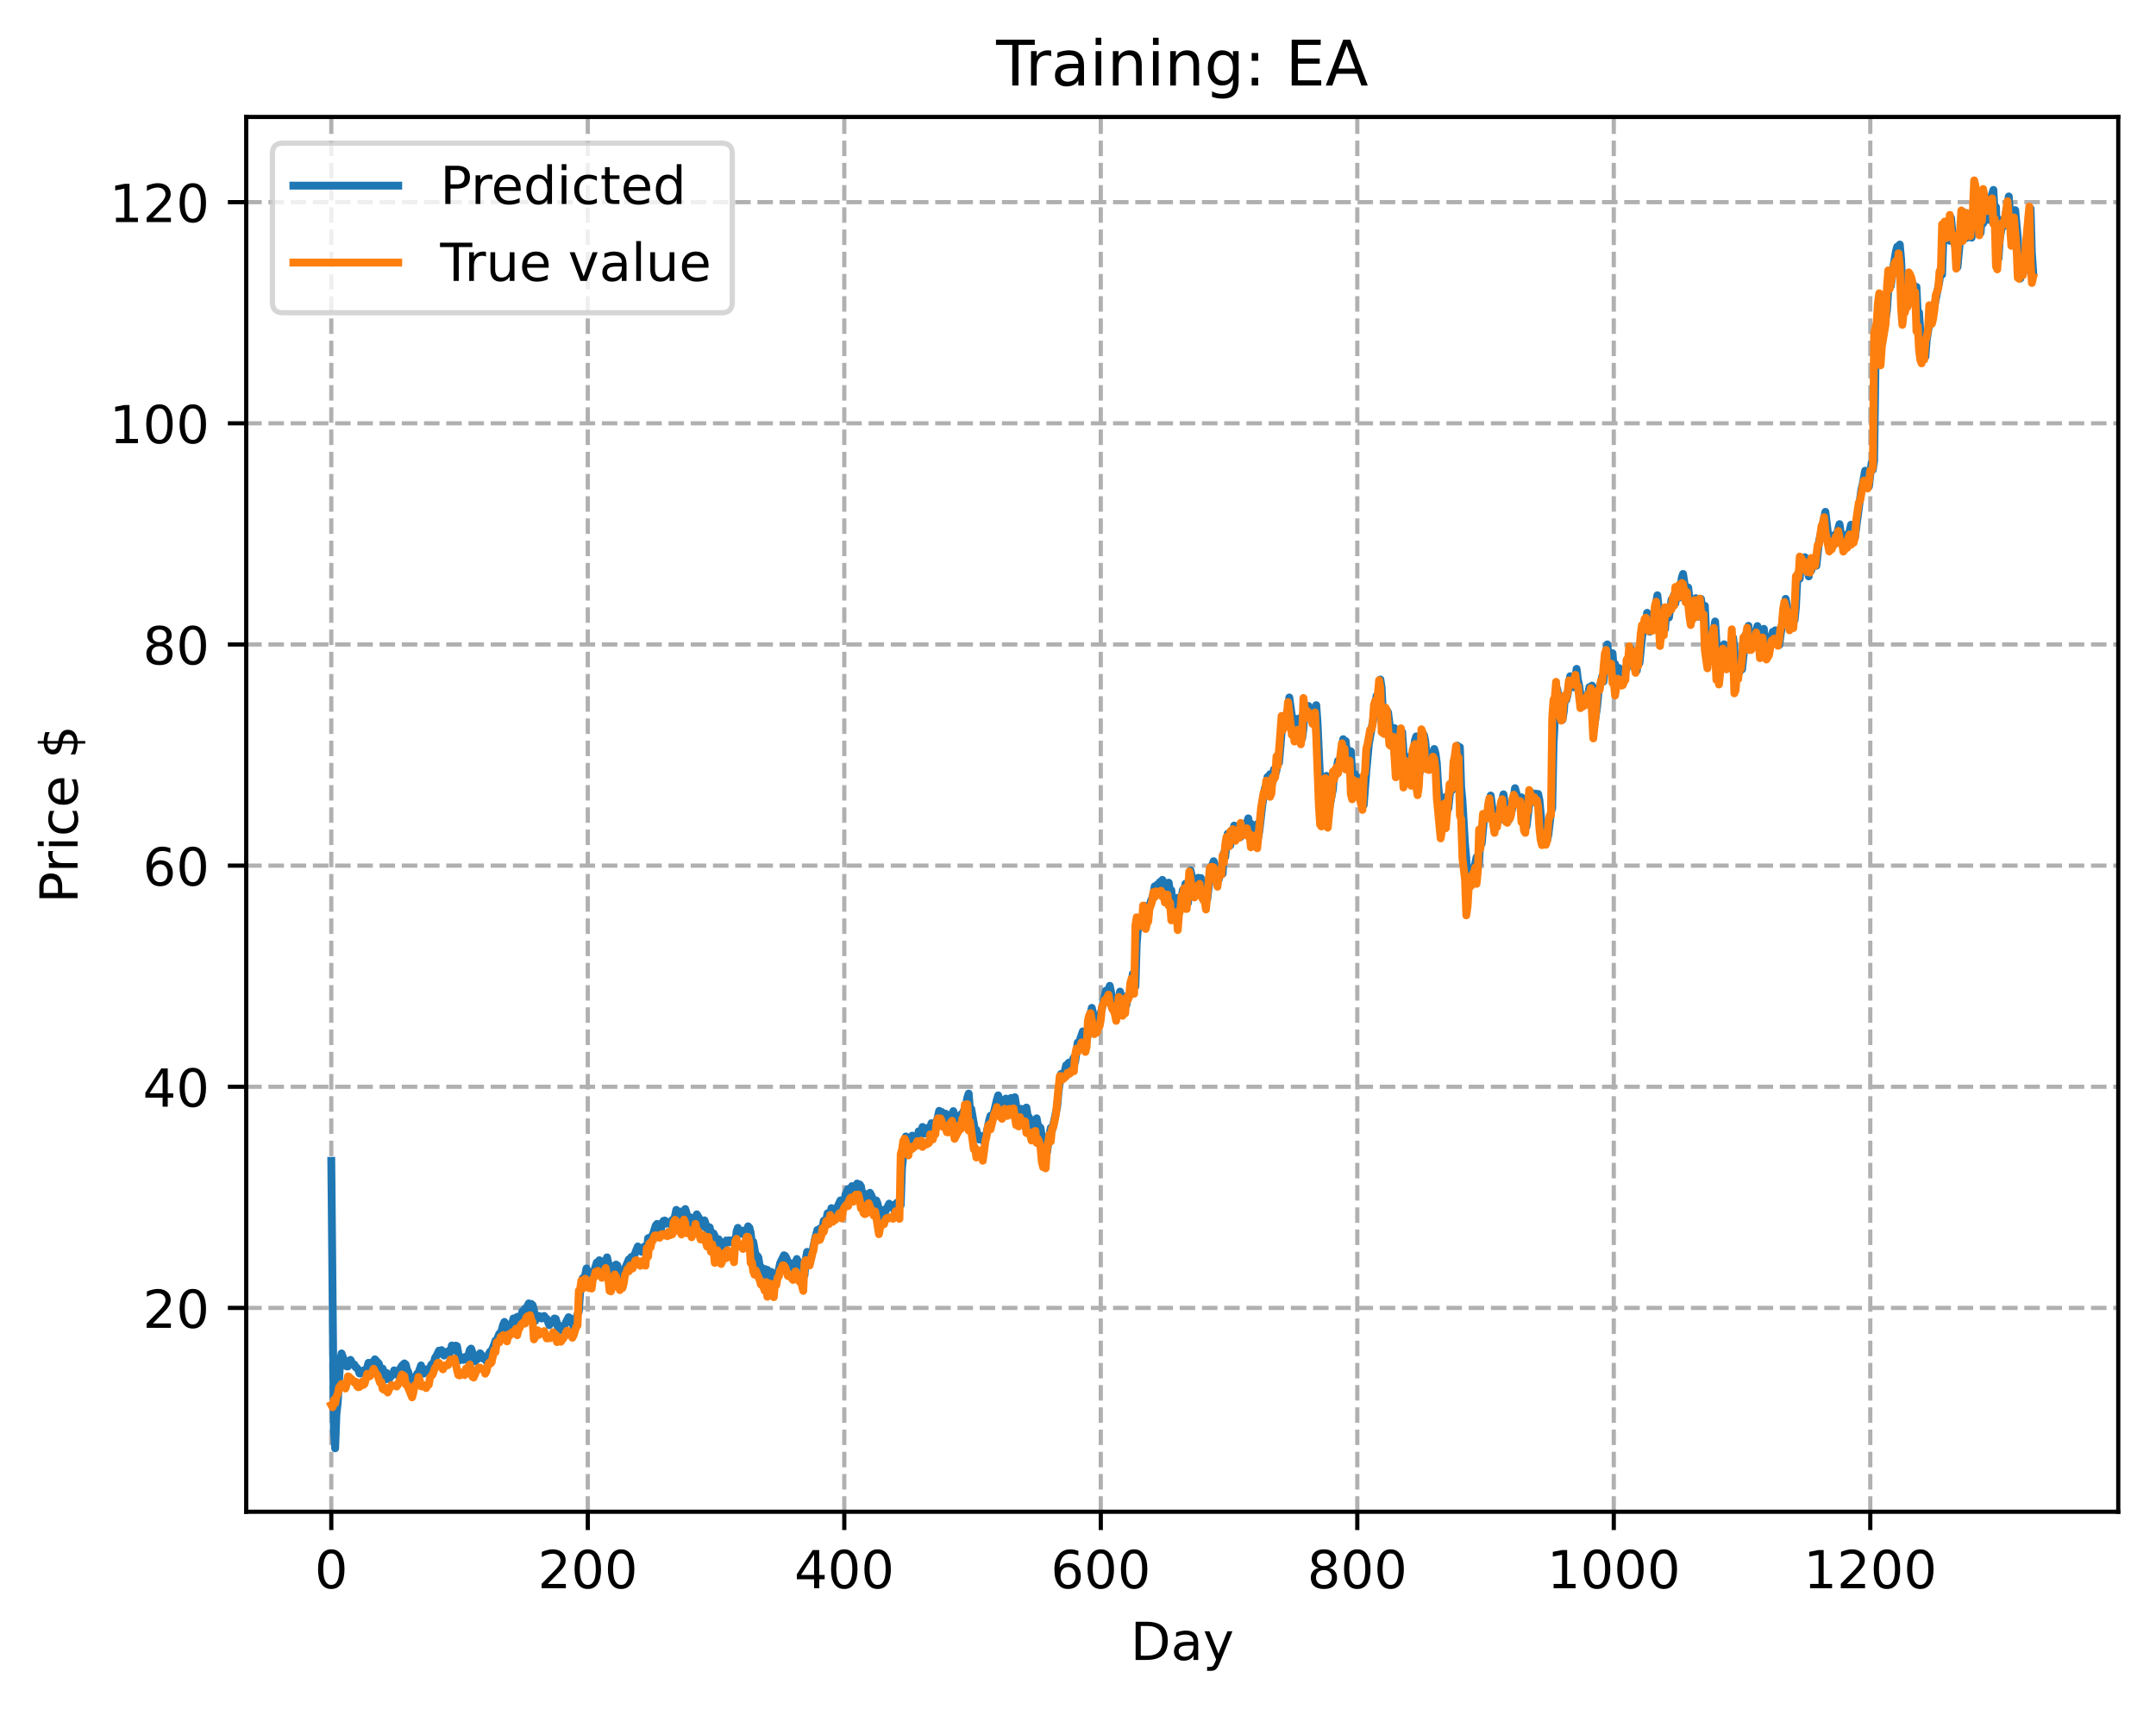<?xml version="1.0" encoding="utf-8" standalone="no"?>
<!DOCTYPE svg PUBLIC "-//W3C//DTD SVG 1.1//EN"
  "http://www.w3.org/Graphics/SVG/1.1/DTD/svg11.dtd">
<!-- Created with matplotlib (https://matplotlib.org/) -->
<svg height="325.986pt" version="1.1" viewBox="0 0 411.286 325.986" width="411.286pt" xmlns="http://www.w3.org/2000/svg" xmlns:xlink="http://www.w3.org/1999/xlink">
 <defs>
  <style type="text/css">
*{stroke-linecap:butt;stroke-linejoin:round;}
  </style>
 </defs>
 <g id="figure_1">
  <g id="patch_1">
   <path d="M 0 325.986 
L 411.286 325.986 
L 411.286 0 
L 0 0 
z
" style="fill:#ffffff;"/>
  </g>
  <g id="axes_1">
   <g id="patch_2">
    <path d="M 46.966 288.43 
L 404.086 288.43 
L 404.086 22.318 
L 46.966 22.318 
z
" style="fill:#ffffff;"/>
   </g>
   <g id="matplotlib.axis_1">
    <g id="xtick_1">
     <g id="line2d_1">
      <path clip-path="url(#p6ad52880d6)" d="M 63.198 288.43 
L 63.198 22.318 
" style="fill:none;stroke:#b0b0b0;stroke-dasharray:2.96,1.28;stroke-dashoffset:0;stroke-width:0.8;"/>
     </g>
     <g id="line2d_2">
      <defs>
       <path d="M 0 0 
L 0 3.5 
" id="m133a5ffc99" style="stroke:#000000;stroke-width:0.8;"/>
      </defs>
      <g>
       <use style="stroke:#000000;stroke-width:0.8;" x="63.198" xlink:href="#m133a5ffc99" y="288.43"/>
      </g>
     </g>
     <g id="text_1">
      <!-- 0 -->
      <defs>
       <path d="M 31.781 66.406 
Q 24.172 66.406 20.328 58.906 
Q 16.5 51.422 16.5 36.375 
Q 16.5 21.391 20.328 13.891 
Q 24.172 6.391 31.781 6.391 
Q 39.453 6.391 43.281 13.891 
Q 47.125 21.391 47.125 36.375 
Q 47.125 51.422 43.281 58.906 
Q 39.453 66.406 31.781 66.406 
z
M 31.781 74.219 
Q 44.047 74.219 50.516 64.516 
Q 56.984 54.828 56.984 36.375 
Q 56.984 17.969 50.516 8.266 
Q 44.047 -1.422 31.781 -1.422 
Q 19.531 -1.422 13.062 8.266 
Q 6.594 17.969 6.594 36.375 
Q 6.594 54.828 13.062 64.516 
Q 19.531 74.219 31.781 74.219 
z
" id="DejaVuSans-48"/>
      </defs>
      <g transform="translate(60.017 303.029)scale(0.1 -0.1)">
       <use xlink:href="#DejaVuSans-48"/>
      </g>
     </g>
    </g>
    <g id="xtick_2">
     <g id="line2d_3">
      <path clip-path="url(#p6ad52880d6)" d="M 112.129 288.43 
L 112.129 22.318 
" style="fill:none;stroke:#b0b0b0;stroke-dasharray:2.96,1.28;stroke-dashoffset:0;stroke-width:0.8;"/>
     </g>
     <g id="line2d_4">
      <g>
       <use style="stroke:#000000;stroke-width:0.8;" x="112.129" xlink:href="#m133a5ffc99" y="288.43"/>
      </g>
     </g>
     <g id="text_2">
      <!-- 200 -->
      <defs>
       <path d="M 19.188 8.297 
L 53.609 8.297 
L 53.609 0 
L 7.328 0 
L 7.328 8.297 
Q 12.938 14.109 22.625 23.891 
Q 32.328 33.688 34.812 36.531 
Q 39.547 41.844 41.422 45.531 
Q 43.312 49.219 43.312 52.781 
Q 43.312 58.594 39.234 62.25 
Q 35.156 65.922 28.609 65.922 
Q 23.969 65.922 18.812 64.312 
Q 13.672 62.703 7.812 59.422 
L 7.812 69.391 
Q 13.766 71.781 18.938 73 
Q 24.125 74.219 28.422 74.219 
Q 39.75 74.219 46.484 68.547 
Q 53.219 62.891 53.219 53.422 
Q 53.219 48.922 51.531 44.891 
Q 49.859 40.875 45.406 35.406 
Q 44.188 33.984 37.641 27.219 
Q 31.109 20.453 19.188 8.297 
z
" id="DejaVuSans-50"/>
      </defs>
      <g transform="translate(102.585 303.029)scale(0.1 -0.1)">
       <use xlink:href="#DejaVuSans-50"/>
       <use x="63.623" xlink:href="#DejaVuSans-48"/>
       <use x="127.246" xlink:href="#DejaVuSans-48"/>
      </g>
     </g>
    </g>
    <g id="xtick_3">
     <g id="line2d_5">
      <path clip-path="url(#p6ad52880d6)" d="M 161.06 288.43 
L 161.06 22.318 
" style="fill:none;stroke:#b0b0b0;stroke-dasharray:2.96,1.28;stroke-dashoffset:0;stroke-width:0.8;"/>
     </g>
     <g id="line2d_6">
      <g>
       <use style="stroke:#000000;stroke-width:0.8;" x="161.06" xlink:href="#m133a5ffc99" y="288.43"/>
      </g>
     </g>
     <g id="text_3">
      <!-- 400 -->
      <defs>
       <path d="M 37.797 64.312 
L 12.891 25.391 
L 37.797 25.391 
z
M 35.203 72.906 
L 47.609 72.906 
L 47.609 25.391 
L 58.016 25.391 
L 58.016 17.188 
L 47.609 17.188 
L 47.609 0 
L 37.797 0 
L 37.797 17.188 
L 4.891 17.188 
L 4.891 26.703 
z
" id="DejaVuSans-52"/>
      </defs>
      <g transform="translate(151.516 303.029)scale(0.1 -0.1)">
       <use xlink:href="#DejaVuSans-52"/>
       <use x="63.623" xlink:href="#DejaVuSans-48"/>
       <use x="127.246" xlink:href="#DejaVuSans-48"/>
      </g>
     </g>
    </g>
    <g id="xtick_4">
     <g id="line2d_7">
      <path clip-path="url(#p6ad52880d6)" d="M 209.99 288.43 
L 209.99 22.318 
" style="fill:none;stroke:#b0b0b0;stroke-dasharray:2.96,1.28;stroke-dashoffset:0;stroke-width:0.8;"/>
     </g>
     <g id="line2d_8">
      <g>
       <use style="stroke:#000000;stroke-width:0.8;" x="209.99" xlink:href="#m133a5ffc99" y="288.43"/>
      </g>
     </g>
     <g id="text_4">
      <!-- 600 -->
      <defs>
       <path d="M 33.016 40.375 
Q 26.375 40.375 22.484 35.828 
Q 18.609 31.297 18.609 23.391 
Q 18.609 15.531 22.484 10.953 
Q 26.375 6.391 33.016 6.391 
Q 39.656 6.391 43.531 10.953 
Q 47.406 15.531 47.406 23.391 
Q 47.406 31.297 43.531 35.828 
Q 39.656 40.375 33.016 40.375 
z
M 52.594 71.297 
L 52.594 62.312 
Q 48.875 64.062 45.094 64.984 
Q 41.312 65.922 37.594 65.922 
Q 27.828 65.922 22.672 59.328 
Q 17.531 52.734 16.797 39.406 
Q 19.672 43.656 24.016 45.922 
Q 28.375 48.188 33.594 48.188 
Q 44.578 48.188 50.953 41.516 
Q 57.328 34.859 57.328 23.391 
Q 57.328 12.156 50.688 5.359 
Q 44.047 -1.422 33.016 -1.422 
Q 20.359 -1.422 13.672 8.266 
Q 6.984 17.969 6.984 36.375 
Q 6.984 53.656 15.188 63.938 
Q 23.391 74.219 37.203 74.219 
Q 40.922 74.219 44.703 73.484 
Q 48.484 72.75 52.594 71.297 
z
" id="DejaVuSans-54"/>
      </defs>
      <g transform="translate(200.446 303.029)scale(0.1 -0.1)">
       <use xlink:href="#DejaVuSans-54"/>
       <use x="63.623" xlink:href="#DejaVuSans-48"/>
       <use x="127.246" xlink:href="#DejaVuSans-48"/>
      </g>
     </g>
    </g>
    <g id="xtick_5">
     <g id="line2d_9">
      <path clip-path="url(#p6ad52880d6)" d="M 258.921 288.43 
L 258.921 22.318 
" style="fill:none;stroke:#b0b0b0;stroke-dasharray:2.96,1.28;stroke-dashoffset:0;stroke-width:0.8;"/>
     </g>
     <g id="line2d_10">
      <g>
       <use style="stroke:#000000;stroke-width:0.8;" x="258.921" xlink:href="#m133a5ffc99" y="288.43"/>
      </g>
     </g>
     <g id="text_5">
      <!-- 800 -->
      <defs>
       <path d="M 31.781 34.625 
Q 24.75 34.625 20.719 30.859 
Q 16.703 27.094 16.703 20.516 
Q 16.703 13.922 20.719 10.156 
Q 24.75 6.391 31.781 6.391 
Q 38.812 6.391 42.859 10.172 
Q 46.922 13.969 46.922 20.516 
Q 46.922 27.094 42.891 30.859 
Q 38.875 34.625 31.781 34.625 
z
M 21.922 38.812 
Q 15.578 40.375 12.031 44.719 
Q 8.5 49.078 8.5 55.328 
Q 8.5 64.062 14.719 69.141 
Q 20.953 74.219 31.781 74.219 
Q 42.672 74.219 48.875 69.141 
Q 55.078 64.062 55.078 55.328 
Q 55.078 49.078 51.531 44.719 
Q 48 40.375 41.703 38.812 
Q 48.828 37.156 52.797 32.312 
Q 56.781 27.484 56.781 20.516 
Q 56.781 9.906 50.312 4.234 
Q 43.844 -1.422 31.781 -1.422 
Q 19.734 -1.422 13.25 4.234 
Q 6.781 9.906 6.781 20.516 
Q 6.781 27.484 10.781 32.312 
Q 14.797 37.156 21.922 38.812 
z
M 18.312 54.391 
Q 18.312 48.734 21.844 45.562 
Q 25.391 42.391 31.781 42.391 
Q 38.141 42.391 41.719 45.562 
Q 45.312 48.734 45.312 54.391 
Q 45.312 60.062 41.719 63.234 
Q 38.141 66.406 31.781 66.406 
Q 25.391 66.406 21.844 63.234 
Q 18.312 60.062 18.312 54.391 
z
" id="DejaVuSans-56"/>
      </defs>
      <g transform="translate(249.377 303.029)scale(0.1 -0.1)">
       <use xlink:href="#DejaVuSans-56"/>
       <use x="63.623" xlink:href="#DejaVuSans-48"/>
       <use x="127.246" xlink:href="#DejaVuSans-48"/>
      </g>
     </g>
    </g>
    <g id="xtick_6">
     <g id="line2d_11">
      <path clip-path="url(#p6ad52880d6)" d="M 307.851 288.43 
L 307.851 22.318 
" style="fill:none;stroke:#b0b0b0;stroke-dasharray:2.96,1.28;stroke-dashoffset:0;stroke-width:0.8;"/>
     </g>
     <g id="line2d_12">
      <g>
       <use style="stroke:#000000;stroke-width:0.8;" x="307.851" xlink:href="#m133a5ffc99" y="288.43"/>
      </g>
     </g>
     <g id="text_6">
      <!-- 1000 -->
      <defs>
       <path d="M 12.406 8.297 
L 28.516 8.297 
L 28.516 63.922 
L 10.984 60.406 
L 10.984 69.391 
L 28.422 72.906 
L 38.281 72.906 
L 38.281 8.297 
L 54.391 8.297 
L 54.391 0 
L 12.406 0 
z
" id="DejaVuSans-49"/>
      </defs>
      <g transform="translate(295.126 303.029)scale(0.1 -0.1)">
       <use xlink:href="#DejaVuSans-49"/>
       <use x="63.623" xlink:href="#DejaVuSans-48"/>
       <use x="127.246" xlink:href="#DejaVuSans-48"/>
       <use x="190.869" xlink:href="#DejaVuSans-48"/>
      </g>
     </g>
    </g>
    <g id="xtick_7">
     <g id="line2d_13">
      <path clip-path="url(#p6ad52880d6)" d="M 356.782 288.43 
L 356.782 22.318 
" style="fill:none;stroke:#b0b0b0;stroke-dasharray:2.96,1.28;stroke-dashoffset:0;stroke-width:0.8;"/>
     </g>
     <g id="line2d_14">
      <g>
       <use style="stroke:#000000;stroke-width:0.8;" x="356.782" xlink:href="#m133a5ffc99" y="288.43"/>
      </g>
     </g>
     <g id="text_7">
      <!-- 1200 -->
      <g transform="translate(344.057 303.029)scale(0.1 -0.1)">
       <use xlink:href="#DejaVuSans-49"/>
       <use x="63.623" xlink:href="#DejaVuSans-50"/>
       <use x="127.246" xlink:href="#DejaVuSans-48"/>
       <use x="190.869" xlink:href="#DejaVuSans-48"/>
      </g>
     </g>
    </g>
    <g id="text_8">
     <!-- Day -->
     <defs>
      <path d="M 19.672 64.797 
L 19.672 8.109 
L 31.594 8.109 
Q 46.688 8.109 53.688 14.938 
Q 60.688 21.781 60.688 36.531 
Q 60.688 51.172 53.688 57.984 
Q 46.688 64.797 31.594 64.797 
z
M 9.812 72.906 
L 30.078 72.906 
Q 51.266 72.906 61.172 64.094 
Q 71.094 55.281 71.094 36.531 
Q 71.094 17.672 61.125 8.828 
Q 51.172 0 30.078 0 
L 9.812 0 
z
" id="DejaVuSans-68"/>
      <path d="M 34.281 27.484 
Q 23.391 27.484 19.188 25 
Q 14.984 22.516 14.984 16.5 
Q 14.984 11.719 18.141 8.906 
Q 21.297 6.109 26.703 6.109 
Q 34.188 6.109 38.703 11.406 
Q 43.219 16.703 43.219 25.484 
L 43.219 27.484 
z
M 52.203 31.203 
L 52.203 0 
L 43.219 0 
L 43.219 8.297 
Q 40.141 3.328 35.547 0.953 
Q 30.953 -1.422 24.312 -1.422 
Q 15.922 -1.422 10.953 3.297 
Q 6 8.016 6 15.922 
Q 6 25.141 12.172 29.828 
Q 18.359 34.516 30.609 34.516 
L 43.219 34.516 
L 43.219 35.406 
Q 43.219 41.609 39.141 45 
Q 35.062 48.391 27.688 48.391 
Q 23 48.391 18.547 47.266 
Q 14.109 46.141 10.016 43.891 
L 10.016 52.203 
Q 14.938 54.109 19.578 55.047 
Q 24.219 56 28.609 56 
Q 40.484 56 46.344 49.844 
Q 52.203 43.703 52.203 31.203 
z
" id="DejaVuSans-97"/>
      <path d="M 32.172 -5.078 
Q 28.375 -14.844 24.75 -17.812 
Q 21.141 -20.797 15.094 -20.797 
L 7.906 -20.797 
L 7.906 -13.281 
L 13.188 -13.281 
Q 16.891 -13.281 18.938 -11.516 
Q 21 -9.766 23.484 -3.219 
L 25.094 0.875 
L 2.984 54.688 
L 12.5 54.688 
L 29.594 11.922 
L 46.688 54.688 
L 56.203 54.688 
z
" id="DejaVuSans-121"/>
     </defs>
     <g transform="translate(215.652 316.707)scale(0.1 -0.1)">
      <use xlink:href="#DejaVuSans-68"/>
      <use x="77.002" xlink:href="#DejaVuSans-97"/>
      <use x="138.281" xlink:href="#DejaVuSans-121"/>
     </g>
    </g>
   </g>
   <g id="matplotlib.axis_2">
    <g id="ytick_1">
     <g id="line2d_15">
      <path clip-path="url(#p6ad52880d6)" d="M 46.966 249.543 
L 404.086 249.543 
" style="fill:none;stroke:#b0b0b0;stroke-dasharray:2.96,1.28;stroke-dashoffset:0;stroke-width:0.8;"/>
     </g>
     <g id="line2d_16">
      <defs>
       <path d="M 0 0 
L -3.5 0 
" id="mae2f63620c" style="stroke:#000000;stroke-width:0.8;"/>
      </defs>
      <g>
       <use style="stroke:#000000;stroke-width:0.8;" x="46.966" xlink:href="#mae2f63620c" y="249.543"/>
      </g>
     </g>
     <g id="text_9">
      <!-- 20 -->
      <g transform="translate(27.241 253.342)scale(0.1 -0.1)">
       <use xlink:href="#DejaVuSans-50"/>
       <use x="63.623" xlink:href="#DejaVuSans-48"/>
      </g>
     </g>
    </g>
    <g id="ytick_2">
     <g id="line2d_17">
      <path clip-path="url(#p6ad52880d6)" d="M 46.966 207.348 
L 404.086 207.348 
" style="fill:none;stroke:#b0b0b0;stroke-dasharray:2.96,1.28;stroke-dashoffset:0;stroke-width:0.8;"/>
     </g>
     <g id="line2d_18">
      <g>
       <use style="stroke:#000000;stroke-width:0.8;" x="46.966" xlink:href="#mae2f63620c" y="207.348"/>
      </g>
     </g>
     <g id="text_10">
      <!-- 40 -->
      <g transform="translate(27.241 211.148)scale(0.1 -0.1)">
       <use xlink:href="#DejaVuSans-52"/>
       <use x="63.623" xlink:href="#DejaVuSans-48"/>
      </g>
     </g>
    </g>
    <g id="ytick_3">
     <g id="line2d_19">
      <path clip-path="url(#p6ad52880d6)" d="M 46.966 165.154 
L 404.086 165.154 
" style="fill:none;stroke:#b0b0b0;stroke-dasharray:2.96,1.28;stroke-dashoffset:0;stroke-width:0.8;"/>
     </g>
     <g id="line2d_20">
      <g>
       <use style="stroke:#000000;stroke-width:0.8;" x="46.966" xlink:href="#mae2f63620c" y="165.154"/>
      </g>
     </g>
     <g id="text_11">
      <!-- 60 -->
      <g transform="translate(27.241 168.953)scale(0.1 -0.1)">
       <use xlink:href="#DejaVuSans-54"/>
       <use x="63.623" xlink:href="#DejaVuSans-48"/>
      </g>
     </g>
    </g>
    <g id="ytick_4">
     <g id="line2d_21">
      <path clip-path="url(#p6ad52880d6)" d="M 46.966 122.959 
L 404.086 122.959 
" style="fill:none;stroke:#b0b0b0;stroke-dasharray:2.96,1.28;stroke-dashoffset:0;stroke-width:0.8;"/>
     </g>
     <g id="line2d_22">
      <g>
       <use style="stroke:#000000;stroke-width:0.8;" x="46.966" xlink:href="#mae2f63620c" y="122.959"/>
      </g>
     </g>
     <g id="text_12">
      <!-- 80 -->
      <g transform="translate(27.241 126.759)scale(0.1 -0.1)">
       <use xlink:href="#DejaVuSans-56"/>
       <use x="63.623" xlink:href="#DejaVuSans-48"/>
      </g>
     </g>
    </g>
    <g id="ytick_5">
     <g id="line2d_23">
      <path clip-path="url(#p6ad52880d6)" d="M 46.966 80.765 
L 404.086 80.765 
" style="fill:none;stroke:#b0b0b0;stroke-dasharray:2.96,1.28;stroke-dashoffset:0;stroke-width:0.8;"/>
     </g>
     <g id="line2d_24">
      <g>
       <use style="stroke:#000000;stroke-width:0.8;" x="46.966" xlink:href="#mae2f63620c" y="80.765"/>
      </g>
     </g>
     <g id="text_13">
      <!-- 100 -->
      <g transform="translate(20.878 84.564)scale(0.1 -0.1)">
       <use xlink:href="#DejaVuSans-49"/>
       <use x="63.623" xlink:href="#DejaVuSans-48"/>
       <use x="127.246" xlink:href="#DejaVuSans-48"/>
      </g>
     </g>
    </g>
    <g id="ytick_6">
     <g id="line2d_25">
      <path clip-path="url(#p6ad52880d6)" d="M 46.966 38.57 
L 404.086 38.57 
" style="fill:none;stroke:#b0b0b0;stroke-dasharray:2.96,1.28;stroke-dashoffset:0;stroke-width:0.8;"/>
     </g>
     <g id="line2d_26">
      <g>
       <use style="stroke:#000000;stroke-width:0.8;" x="46.966" xlink:href="#mae2f63620c" y="38.57"/>
      </g>
     </g>
     <g id="text_14">
      <!-- 120 -->
      <g transform="translate(20.878 42.37)scale(0.1 -0.1)">
       <use xlink:href="#DejaVuSans-49"/>
       <use x="63.623" xlink:href="#DejaVuSans-50"/>
       <use x="127.246" xlink:href="#DejaVuSans-48"/>
      </g>
     </g>
    </g>
    <g id="text_15">
     <!-- Price $ -->
     <defs>
      <path d="M 19.672 64.797 
L 19.672 37.406 
L 32.078 37.406 
Q 38.969 37.406 42.719 40.969 
Q 46.484 44.531 46.484 51.125 
Q 46.484 57.672 42.719 61.234 
Q 38.969 64.797 32.078 64.797 
z
M 9.812 72.906 
L 32.078 72.906 
Q 44.344 72.906 50.609 67.359 
Q 56.891 61.812 56.891 51.125 
Q 56.891 40.328 50.609 34.812 
Q 44.344 29.297 32.078 29.297 
L 19.672 29.297 
L 19.672 0 
L 9.812 0 
z
" id="DejaVuSans-80"/>
      <path d="M 41.109 46.297 
Q 39.594 47.172 37.812 47.578 
Q 36.031 48 33.891 48 
Q 26.266 48 22.188 43.047 
Q 18.109 38.094 18.109 28.812 
L 18.109 0 
L 9.078 0 
L 9.078 54.688 
L 18.109 54.688 
L 18.109 46.188 
Q 20.953 51.172 25.484 53.578 
Q 30.031 56 36.531 56 
Q 37.453 56 38.578 55.875 
Q 39.703 55.766 41.062 55.516 
z
" id="DejaVuSans-114"/>
      <path d="M 9.422 54.688 
L 18.406 54.688 
L 18.406 0 
L 9.422 0 
z
M 9.422 75.984 
L 18.406 75.984 
L 18.406 64.594 
L 9.422 64.594 
z
" id="DejaVuSans-105"/>
      <path d="M 48.781 52.594 
L 48.781 44.188 
Q 44.969 46.297 41.141 47.344 
Q 37.312 48.391 33.406 48.391 
Q 24.656 48.391 19.812 42.844 
Q 14.984 37.312 14.984 27.297 
Q 14.984 17.281 19.812 11.734 
Q 24.656 6.203 33.406 6.203 
Q 37.312 6.203 41.141 7.25 
Q 44.969 8.297 48.781 10.406 
L 48.781 2.094 
Q 45.016 0.344 40.984 -0.531 
Q 36.969 -1.422 32.422 -1.422 
Q 20.062 -1.422 12.781 6.344 
Q 5.516 14.109 5.516 27.297 
Q 5.516 40.672 12.859 48.328 
Q 20.219 56 33.016 56 
Q 37.156 56 41.109 55.141 
Q 45.062 54.297 48.781 52.594 
z
" id="DejaVuSans-99"/>
      <path d="M 56.203 29.594 
L 56.203 25.203 
L 14.891 25.203 
Q 15.484 15.922 20.484 11.062 
Q 25.484 6.203 34.422 6.203 
Q 39.594 6.203 44.453 7.469 
Q 49.312 8.734 54.109 11.281 
L 54.109 2.781 
Q 49.266 0.734 44.188 -0.344 
Q 39.109 -1.422 33.891 -1.422 
Q 20.797 -1.422 13.156 6.188 
Q 5.516 13.812 5.516 26.812 
Q 5.516 40.234 12.766 48.109 
Q 20.016 56 32.328 56 
Q 43.359 56 49.781 48.891 
Q 56.203 41.797 56.203 29.594 
z
M 47.219 32.234 
Q 47.125 39.594 43.094 43.984 
Q 39.062 48.391 32.422 48.391 
Q 24.906 48.391 20.391 44.141 
Q 15.875 39.891 15.188 32.172 
z
" id="DejaVuSans-101"/>
      <path id="DejaVuSans-32"/>
      <path d="M 33.797 -14.703 
L 28.906 -14.703 
L 28.859 0 
Q 23.734 0.094 18.609 1.188 
Q 13.484 2.297 8.297 4.5 
L 8.297 13.281 
Q 13.281 10.156 18.375 8.562 
Q 23.484 6.984 28.906 6.938 
L 28.906 29.203 
Q 18.109 30.953 13.203 35.156 
Q 8.297 39.359 8.297 46.688 
Q 8.297 54.641 13.625 59.219 
Q 18.953 63.812 28.906 64.5 
L 28.906 75.984 
L 33.797 75.984 
L 33.797 64.656 
Q 38.328 64.453 42.578 63.688 
Q 46.828 62.938 50.875 61.625 
L 50.875 53.078 
Q 46.828 55.125 42.547 56.25 
Q 38.281 57.375 33.797 57.562 
L 33.797 36.719 
Q 44.875 35.016 50.094 30.609 
Q 55.328 26.219 55.328 18.609 
Q 55.328 10.359 49.781 5.594 
Q 44.234 0.828 33.797 0.094 
z
M 28.906 37.594 
L 28.906 57.625 
Q 23.25 56.984 20.266 54.391 
Q 17.281 51.812 17.281 47.516 
Q 17.281 43.312 20.031 40.969 
Q 22.797 38.625 28.906 37.594 
z
M 33.797 28.219 
L 33.797 7.078 
Q 39.984 7.906 43.141 10.594 
Q 46.297 13.281 46.297 17.672 
Q 46.297 21.969 43.281 24.5 
Q 40.281 27.047 33.797 28.219 
z
" id="DejaVuSans-36"/>
     </defs>
     <g transform="translate(14.798 172.342)rotate(-90)scale(0.1 -0.1)">
      <use xlink:href="#DejaVuSans-80"/>
      <use x="58.553" xlink:href="#DejaVuSans-114"/>
      <use x="99.666" xlink:href="#DejaVuSans-105"/>
      <use x="127.449" xlink:href="#DejaVuSans-99"/>
      <use x="182.43" xlink:href="#DejaVuSans-101"/>
      <use x="243.953" xlink:href="#DejaVuSans-32"/>
      <use x="275.74" xlink:href="#DejaVuSans-36"/>
     </g>
    </g>
   </g>
   <g id="line2d_27">
    <path clip-path="url(#p6ad52880d6)" d="M 63.198 221.483 
L 63.688 272.57 
L 63.932 276.334 
L 64.177 269.815 
L 64.422 267.673 
L 64.911 259.461 
L 65.156 258.223 
L 65.645 259.599 
L 66.134 260.694 
L 66.379 260.7 
L 66.623 259.642 
L 66.868 259.455 
L 67.357 260.389 
L 67.602 260.355 
L 67.847 260.875 
L 68.091 260.975 
L 68.336 261.347 
L 68.581 262.045 
L 68.825 262.065 
L 69.07 261.627 
L 69.315 261.477 
L 69.559 261.72 
L 69.804 261.715 
L 70.293 260.018 
L 70.538 260.393 
L 70.783 260.385 
L 71.027 259.902 
L 71.272 259.782 
L 71.517 259.349 
L 72.251 260.14 
L 72.495 260.964 
L 72.74 261.324 
L 72.984 261.107 
L 73.229 261.854 
L 73.474 263.226 
L 73.718 261.936 
L 73.963 262.178 
L 74.208 263.116 
L 74.697 262.434 
L 74.942 262.31 
L 75.186 261.451 
L 75.676 261.827 
L 75.92 262.389 
L 76.165 261.425 
L 76.654 260.594 
L 77.144 260.131 
L 77.388 260.332 
L 77.633 261.294 
L 77.878 261.781 
L 78.367 263.697 
L 78.611 263.211 
L 78.856 264.608 
L 79.345 262.645 
L 79.59 262.076 
L 79.835 261.906 
L 80.324 260.509 
L 80.569 262.028 
L 80.813 262.081 
L 81.058 261.874 
L 81.303 261.26 
L 81.547 261.655 
L 81.792 261.151 
L 82.037 261 
L 82.281 260.386 
L 82.771 259.927 
L 83.015 259.024 
L 83.26 258.721 
L 83.749 257.686 
L 83.994 257.703 
L 84.239 257.595 
L 84.483 258.426 
L 84.728 258.629 
L 84.972 258.194 
L 85.217 258.276 
L 85.462 257.809 
L 85.706 258.326 
L 85.951 257.76 
L 86.196 256.715 
L 86.44 257.624 
L 86.685 256.867 
L 86.93 256.728 
L 87.174 256.828 
L 87.664 259.544 
L 88.153 259.166 
L 88.398 259.458 
L 88.642 258.908 
L 88.887 259.388 
L 89.376 258.489 
L 89.621 257.557 
L 89.866 257.298 
L 90.11 258.015 
L 90.355 259.18 
L 90.599 259.749 
L 91.333 259.022 
L 91.578 258.199 
L 91.823 258.467 
L 92.067 259.186 
L 92.312 258.884 
L 92.557 259.208 
L 92.801 259.75 
L 93.046 259.158 
L 93.291 258.217 
L 93.535 257.828 
L 93.78 257.692 
L 94.269 256.559 
L 94.514 255.776 
L 94.759 255.669 
L 95.248 254.461 
L 95.493 254.553 
L 95.982 252.765 
L 96.227 252.215 
L 96.471 252.755 
L 96.716 253.692 
L 96.96 254.062 
L 97.205 253.009 
L 97.45 252.566 
L 97.694 252.622 
L 97.939 251.543 
L 98.184 251.718 
L 98.428 252.308 
L 98.673 251.244 
L 98.918 251.717 
L 99.162 251.525 
L 99.407 251.041 
L 99.652 250.201 
L 99.896 250.254 
L 100.141 249.666 
L 100.386 250.284 
L 100.63 249.128 
L 100.875 248.675 
L 101.12 249.46 
L 101.364 248.786 
L 101.609 249.022 
L 101.854 249.907 
L 102.098 252.019 
L 102.343 251.288 
L 102.587 251.043 
L 102.832 251.077 
L 103.321 251.56 
L 103.566 251.188 
L 103.811 251.079 
L 104.055 251.478 
L 104.3 251.607 
L 104.789 252.839 
L 105.034 252.247 
L 105.523 252.334 
L 105.768 251.555 
L 106.013 251.635 
L 106.257 252.436 
L 106.502 253.702 
L 106.747 253.197 
L 106.991 253.02 
L 107.236 253.826 
L 107.481 253.375 
L 107.97 252.265 
L 108.459 251.312 
L 108.704 251.435 
L 109.193 252.577 
L 109.438 253.124 
L 109.682 252.532 
L 110.172 250.756 
L 110.416 250.225 
L 110.661 246.548 
L 111.15 243.873 
L 111.395 244.401 
L 111.884 242.003 
L 112.129 243.013 
L 112.374 242.822 
L 112.618 243.156 
L 112.863 242.745 
L 113.108 243.294 
L 113.842 240.877 
L 114.086 240.997 
L 114.331 240.445 
L 114.575 241.124 
L 114.82 241.053 
L 115.065 242.053 
L 115.309 240.573 
L 115.554 240.705 
L 115.799 239.891 
L 116.043 240.97 
L 116.288 241.482 
L 116.533 242.849 
L 116.777 243.572 
L 117.267 242.01 
L 117.511 241.267 
L 117.756 241.419 
L 118.001 242.455 
L 118.49 243.722 
L 118.735 242.652 
L 119.224 242.014 
L 119.958 240.278 
L 120.203 240.339 
L 120.447 239.812 
L 120.692 239.875 
L 120.936 239.691 
L 121.426 238.406 
L 121.67 237.819 
L 121.915 238.515 
L 122.16 238.268 
L 122.404 238.843 
L 122.649 238.178 
L 122.894 237.842 
L 123.383 238.96 
L 123.628 236.242 
L 123.872 237.088 
L 124.117 236.006 
L 124.362 236.103 
L 125.096 233.803 
L 125.34 233.512 
L 125.585 233.754 
L 126.074 234.619 
L 126.319 233.347 
L 126.563 232.944 
L 126.808 232.867 
L 127.053 233.476 
L 127.297 233.132 
L 127.787 233.185 
L 128.031 233.696 
L 128.276 232.724 
L 128.521 233.129 
L 129.01 230.831 
L 129.255 231.079 
L 129.499 232.189 
L 129.744 232.07 
L 129.989 231.145 
L 130.233 232.362 
L 130.478 231.84 
L 130.723 230.677 
L 130.967 231.422 
L 131.212 232.686 
L 131.457 232.316 
L 131.701 232.253 
L 132.191 233.854 
L 132.924 231.689 
L 133.658 232.917 
L 133.903 234.018 
L 134.392 232.839 
L 134.637 233.569 
L 135.126 235.483 
L 135.371 234.159 
L 135.86 236.118 
L 136.105 235.327 
L 136.35 235.817 
L 136.594 237.63 
L 136.839 237.934 
L 137.084 236.43 
L 137.573 237.774 
L 137.818 239.017 
L 138.551 236.67 
L 138.796 237.012 
L 139.041 236.663 
L 139.285 237.035 
L 139.53 236.663 
L 140.019 236.531 
L 140.264 237.467 
L 140.509 234.969 
L 140.753 234.266 
L 140.998 235.049 
L 141.243 235.111 
L 141.487 235.406 
L 141.732 234.799 
L 141.977 235.54 
L 142.221 235.735 
L 142.711 233.975 
L 142.955 234.233 
L 143.2 235.193 
L 143.445 237.288 
L 143.689 236.923 
L 144.178 239.658 
L 144.423 239.548 
L 144.668 239.908 
L 144.912 241.454 
L 145.157 241.727 
L 145.402 242.702 
L 145.646 242.128 
L 145.891 242.115 
L 146.136 243.399 
L 146.38 242.284 
L 146.625 243.684 
L 146.87 242.875 
L 147.114 242.665 
L 147.604 244.476 
L 147.848 244.742 
L 148.093 243.269 
L 148.338 242.856 
L 148.582 242.192 
L 148.827 241.004 
L 149.561 239.488 
L 149.806 239.642 
L 150.05 240.1 
L 150.295 240.854 
L 150.539 241.238 
L 151.029 241.024 
L 151.518 242.33 
L 152.007 240.208 
L 152.252 240.754 
L 152.497 240.882 
L 152.741 241.487 
L 152.986 241.59 
L 153.231 242.125 
L 153.475 243.299 
L 153.72 240.19 
L 153.965 238.853 
L 154.209 238.985 
L 154.699 240.177 
L 155.433 236.544 
L 155.922 234.674 
L 156.166 234.763 
L 156.411 234.401 
L 156.656 234.704 
L 156.9 234.278 
L 157.145 232.903 
L 157.39 233.348 
L 157.634 232.627 
L 157.879 231.473 
L 158.124 231.87 
L 158.368 231.636 
L 158.613 230.502 
L 158.858 230.886 
L 159.102 231.604 
L 159.347 230.615 
L 159.592 230.632 
L 160.326 229.026 
L 160.57 229.004 
L 160.815 229.788 
L 161.06 229.367 
L 161.304 227.868 
L 161.794 226.852 
L 162.038 227.687 
L 162.527 226.301 
L 162.772 227.243 
L 163.017 227.482 
L 163.506 225.808 
L 163.751 226.265 
L 163.995 225.988 
L 164.24 226.344 
L 164.485 227.908 
L 164.729 227.617 
L 165.219 229.225 
L 165.463 229.125 
L 165.708 228.065 
L 165.953 227.574 
L 166.197 228.012 
L 166.687 229.167 
L 166.931 229.666 
L 167.176 229.045 
L 167.421 229.688 
L 167.91 232.177 
L 168.154 231.789 
L 168.399 231.019 
L 168.644 230.818 
L 168.888 231.182 
L 169.378 230.128 
L 169.622 229.651 
L 169.867 230.111 
L 170.356 229.919 
L 170.601 230.951 
L 171.09 229.473 
L 171.824 229.932 
L 172.069 222.803 
L 172.558 218.339 
L 172.803 216.827 
L 173.048 216.998 
L 173.292 218.611 
L 173.537 219.439 
L 173.782 217.584 
L 174.026 216.674 
L 174.271 217.604 
L 174.515 217.448 
L 174.76 217.457 
L 175.005 217.194 
L 175.249 215.842 
L 175.739 216.422 
L 175.983 215.017 
L 176.228 215.941 
L 176.473 216.284 
L 176.717 215.238 
L 176.962 215.853 
L 177.207 215.837 
L 177.696 214.294 
L 177.941 214.761 
L 178.185 216.193 
L 179.164 211.937 
L 179.409 212.43 
L 179.653 212.154 
L 179.898 212.536 
L 180.142 213.51 
L 180.387 212.482 
L 180.632 213.292 
L 180.876 214.55 
L 181.121 215.179 
L 181.366 214.175 
L 181.61 212.513 
L 181.855 211.996 
L 182.1 213.034 
L 182.344 214.713 
L 183.323 212.607 
L 183.568 213.531 
L 183.812 211.966 
L 184.057 212.212 
L 184.546 209.356 
L 184.791 208.648 
L 185.036 211.671 
L 185.28 211.544 
L 186.014 215.793 
L 186.259 215.561 
L 186.503 216.799 
L 186.748 217.414 
L 186.993 216.686 
L 187.237 216.976 
L 187.482 217.078 
L 187.727 217.917 
L 187.971 217.252 
L 188.705 213.713 
L 188.95 212.88 
L 189.195 213.709 
L 189.439 212.915 
L 190.173 209.792 
L 190.418 208.987 
L 191.152 211.544 
L 191.397 212.041 
L 191.886 209.601 
L 192.13 209.937 
L 192.375 211.476 
L 192.864 209.485 
L 193.109 210.496 
L 193.598 209.338 
L 194.088 212.421 
L 194.332 211.888 
L 194.577 212.463 
L 194.822 211.563 
L 195.066 211.927 
L 195.311 212.829 
L 195.556 212.247 
L 195.8 211.315 
L 196.045 212.933 
L 196.29 213.153 
L 197.024 215.683 
L 197.513 213.874 
L 197.758 213.366 
L 198.002 214.789 
L 198.247 214.922 
L 198.491 215.193 
L 199.225 219.924 
L 199.47 219.106 
L 199.715 219.905 
L 200.204 216.579 
L 200.449 215.193 
L 200.693 215.667 
L 201.672 211.128 
L 201.917 208.38 
L 202.406 204.907 
L 202.651 204.825 
L 202.895 205.357 
L 203.385 203.238 
L 203.629 203.112 
L 203.874 202.765 
L 204.118 203.382 
L 204.852 201.766 
L 205.097 202.635 
L 205.586 198.915 
L 205.831 199.758 
L 206.076 198.193 
L 206.565 196.779 
L 206.81 197.825 
L 207.054 197.078 
L 207.299 198.479 
L 207.544 197.408 
L 208.033 193.39 
L 208.278 192.294 
L 209.012 195.413 
L 209.256 194.554 
L 209.501 195.095 
L 210.235 192.323 
L 210.724 190.043 
L 210.969 189.009 
L 211.213 189.726 
L 211.703 188.084 
L 212.192 190.441 
L 212.681 191.611 
L 212.926 192.183 
L 213.171 193.187 
L 213.66 189.191 
L 213.905 189.948 
L 214.394 192.475 
L 214.639 191.386 
L 214.883 191.768 
L 215.128 189.943 
L 215.373 190.055 
L 215.617 189.286 
L 216.106 185.774 
L 216.351 186.612 
L 216.596 188.214 
L 216.84 180.129 
L 217.085 176.91 
L 217.33 177.07 
L 217.574 175.874 
L 217.819 176.683 
L 218.064 175.372 
L 218.308 172.807 
L 218.798 175.906 
L 219.532 171.93 
L 219.776 171.413 
L 220.021 170.558 
L 220.266 169.112 
L 220.51 170.109 
L 220.755 168.774 
L 221 169.353 
L 221.244 168.295 
L 221.489 169.17 
L 221.734 167.876 
L 221.978 169.518 
L 222.223 168.389 
L 222.467 170.146 
L 222.957 168.411 
L 223.201 170.36 
L 223.446 169.852 
L 223.691 172.491 
L 223.935 172.166 
L 224.18 173.148 
L 224.425 172.487 
L 224.669 171.288 
L 224.914 174.121 
L 225.648 169.783 
L 225.893 170.083 
L 226.137 168.62 
L 226.627 172.288 
L 227.116 166.079 
L 227.361 167.208 
L 227.605 168.918 
L 227.85 168.379 
L 228.094 169.339 
L 228.584 167.475 
L 228.828 168.686 
L 229.073 167.516 
L 229.562 170.118 
L 229.807 170.775 
L 230.052 169.84 
L 230.296 171.593 
L 230.786 167.527 
L 231.03 165.594 
L 231.52 164.314 
L 231.764 165.014 
L 232.498 167.82 
L 232.743 165.476 
L 233.232 166.711 
L 233.477 162.725 
L 233.722 163.512 
L 234.211 159.067 
L 234.455 159.812 
L 234.7 161.289 
L 234.945 158.413 
L 235.189 158.924 
L 235.434 157.518 
L 235.923 159.859 
L 236.168 158.625 
L 236.413 158.998 
L 236.657 159.699 
L 236.902 157.286 
L 237.147 157.824 
L 237.391 158.696 
L 237.881 156.866 
L 238.125 156.133 
L 238.37 157.877 
L 238.615 157.146 
L 238.859 159.259 
L 239.104 158.917 
L 239.349 157.903 
L 239.838 157.224 
L 240.082 159.569 
L 240.327 157.812 
L 240.816 153.529 
L 241.306 150.333 
L 241.55 150.986 
L 241.795 148.225 
L 242.04 148.98 
L 242.284 147.709 
L 242.529 150.063 
L 242.774 149.057 
L 243.018 146.813 
L 243.263 147.796 
L 243.508 146.986 
L 243.752 144.144 
L 243.997 145.517 
L 244.731 136.873 
L 244.976 138.66 
L 245.465 136.033 
L 245.709 135.139 
L 245.954 133.074 
L 246.688 138.396 
L 246.933 137.068 
L 247.177 139.116 
L 247.667 137.428 
L 247.911 137.04 
L 248.401 140.88 
L 248.645 139.065 
L 248.89 134.424 
L 249.379 136.923 
L 249.624 134.696 
L 250.113 136.812 
L 250.603 138.019 
L 251.092 134.538 
L 251.337 137.866 
L 252.07 154.217 
L 252.315 155.066 
L 252.804 149.481 
L 253.049 148.03 
L 253.294 150.33 
L 253.538 154.51 
L 254.272 150.553 
L 254.517 147.426 
L 254.762 147.966 
L 255.251 145.136 
L 255.496 146.524 
L 256.23 141.034 
L 256.474 142.879 
L 256.719 141.402 
L 256.964 144.437 
L 257.208 143.103 
L 257.453 145.142 
L 257.697 143.35 
L 257.942 147.558 
L 258.187 149.613 
L 258.431 147.633 
L 258.676 148.597 
L 258.921 150.556 
L 259.165 148.398 
L 260.144 153.621 
L 260.633 147.361 
L 261.123 141.987 
L 261.857 137.858 
L 262.101 136.62 
L 262.591 132.769 
L 262.835 134.491 
L 263.325 129.643 
L 263.569 131.201 
L 263.814 136.27 
L 264.303 138.701 
L 264.548 135.531 
L 264.792 135.909 
L 265.526 141.53 
L 266.016 138.916 
L 266.75 146.151 
L 266.994 145.401 
L 267.484 139.672 
L 267.973 146.987 
L 268.218 144.352 
L 268.462 145.198 
L 268.707 146.908 
L 269.196 144.115 
L 269.441 146.726 
L 269.685 143.117 
L 269.93 141.211 
L 270.175 140.491 
L 270.419 145.498 
L 270.664 148.172 
L 270.909 146.856 
L 271.398 139.87 
L 271.643 140.245 
L 271.887 141.382 
L 272.132 144.066 
L 272.377 145.407 
L 272.621 144.228 
L 272.866 145.324 
L 273.6 142.9 
L 273.845 143.771 
L 274.089 145.569 
L 274.334 149.627 
L 274.823 154.769 
L 275.068 157.482 
L 275.557 154.246 
L 275.802 152.045 
L 276.046 154.674 
L 276.291 154.259 
L 276.78 149.481 
L 277.025 150.743 
L 277.27 149.45 
L 277.514 145.913 
L 278.004 142.267 
L 278.248 144.095 
L 278.493 142.553 
L 278.738 150.216 
L 278.982 152.776 
L 279.472 161.063 
L 279.716 163.826 
L 279.961 168.864 
L 280.206 169.475 
L 280.695 165.691 
L 280.94 167.037 
L 281.673 163.537 
L 281.918 165.715 
L 282.163 164.483 
L 282.407 159.777 
L 282.652 160.978 
L 283.141 155.769 
L 283.386 156.101 
L 283.631 155.13 
L 283.875 155.724 
L 284.365 151.784 
L 284.854 155.315 
L 285.343 157.939 
L 285.588 155.877 
L 285.833 156.751 
L 286.322 153.885 
L 286.811 151.548 
L 287.301 155.173 
L 287.79 156.5 
L 288.034 154.124 
L 288.279 155.184 
L 288.524 154.027 
L 289.013 150.373 
L 289.747 153.105 
L 289.992 153.653 
L 290.236 152.116 
L 290.481 154.53 
L 290.726 154.115 
L 291.215 157.688 
L 291.704 153.594 
L 291.949 151.048 
L 292.438 152.688 
L 292.683 153.031 
L 292.928 151.414 
L 293.172 151.995 
L 293.417 151.483 
L 293.661 152.604 
L 294.151 157.824 
L 294.395 159.537 
L 294.64 157.936 
L 294.885 158.879 
L 295.129 160.349 
L 295.374 159.284 
L 295.863 155.023 
L 296.108 154.171 
L 296.353 142.25 
L 296.597 137.284 
L 297.087 131.502 
L 297.576 135.024 
L 298.065 137.331 
L 298.31 135.797 
L 298.555 132.695 
L 298.799 133.545 
L 299.044 132.518 
L 299.533 129.017 
L 300.022 130.578 
L 300.267 131.145 
L 300.756 127.613 
L 301.001 129.652 
L 301.246 130.75 
L 301.735 134.27 
L 301.98 133.101 
L 302.224 133.898 
L 302.469 132.769 
L 302.714 134.005 
L 303.203 131.091 
L 303.448 132.787 
L 303.692 130.807 
L 304.182 138.183 
L 304.671 134.833 
L 304.916 132.252 
L 305.16 130.901 
L 305.405 130.205 
L 305.649 129.024 
L 305.894 130.038 
L 306.383 124.388 
L 306.628 122.948 
L 306.873 125.82 
L 307.117 124.757 
L 307.362 126.198 
L 307.607 124.623 
L 307.851 127.616 
L 308.096 126.678 
L 308.341 129.74 
L 308.83 127.448 
L 309.319 129.335 
L 309.564 130.283 
L 310.053 127.979 
L 310.298 127.654 
L 310.543 125.634 
L 310.787 126.729 
L 311.032 123.671 
L 312.255 127.928 
L 312.5 124.63 
L 312.744 126.529 
L 313.478 119.437 
L 313.723 120.497 
L 314.212 116.919 
L 314.702 120.519 
L 315.191 117.488 
L 315.436 119.295 
L 315.68 117.874 
L 315.925 115.016 
L 316.17 113.569 
L 316.904 120.783 
L 317.148 119.409 
L 317.393 118.871 
L 317.637 120.027 
L 317.882 116.607 
L 318.127 117.475 
L 318.371 117.821 
L 318.861 114.403 
L 319.105 115.642 
L 319.35 113.486 
L 319.595 115.148 
L 319.839 112.201 
L 320.084 112.812 
L 320.329 114.032 
L 320.818 110.24 
L 321.063 109.499 
L 321.797 114.253 
L 322.041 112.082 
L 322.775 118.04 
L 323.02 116.139 
L 323.265 117.233 
L 323.509 114.13 
L 323.998 117.666 
L 324.488 114.263 
L 324.732 116.182 
L 324.977 117.201 
L 325.222 115.585 
L 325.466 120.666 
L 325.956 125.683 
L 326.445 120.684 
L 326.69 121.908 
L 327.179 118.575 
L 327.668 126.313 
L 327.913 125.826 
L 328.158 128.084 
L 328.892 122.921 
L 329.625 127.097 
L 329.87 124.237 
L 330.359 125.628 
L 330.604 121.639 
L 330.849 123.616 
L 331.093 128.435 
L 331.338 128.549 
L 331.583 126.77 
L 331.827 128.23 
L 332.072 126.85 
L 332.317 127.711 
L 333.051 120.981 
L 333.295 122.013 
L 333.54 119.406 
L 333.785 122.46 
L 334.029 123.448 
L 334.274 122.035 
L 334.519 121.493 
L 334.763 121.352 
L 335.252 119.447 
L 335.497 121.269 
L 335.742 122.05 
L 335.986 123.789 
L 336.476 119.978 
L 336.72 122.951 
L 336.965 122.335 
L 337.21 124.115 
L 338.188 120.534 
L 338.433 121.765 
L 338.678 120.258 
L 339.412 123.075 
L 340.635 114.258 
L 341.124 116.703 
L 341.369 117.754 
L 341.613 119.341 
L 342.103 116.418 
L 342.347 118.31 
L 342.592 115.854 
L 342.837 111.011 
L 343.081 109.265 
L 343.326 110.406 
L 343.571 107.083 
L 344.06 108.55 
L 344.305 106.313 
L 344.549 107.319 
L 345.039 109.975 
L 345.283 107.727 
L 345.528 108.862 
L 345.773 106.551 
L 346.017 108.083 
L 346.262 106.811 
L 346.507 107.937 
L 346.996 103.323 
L 347.485 101.092 
L 347.974 98.755 
L 348.219 97.655 
L 348.708 101.748 
L 349.198 104.447 
L 349.442 102.884 
L 349.687 104.11 
L 349.932 102.083 
L 350.176 103.663 
L 350.421 101.876 
L 350.91 99.999 
L 351.4 103.41 
L 351.644 102.022 
L 351.889 103.866 
L 352.378 102.349 
L 352.623 102.197 
L 353.112 100.117 
L 353.357 102.5 
L 353.601 101.14 
L 353.846 102.592 
L 355.069 93.433 
L 355.314 92.476 
L 355.803 89.806 
L 356.293 92.184 
L 356.537 92.744 
L 357.027 88.335 
L 357.271 89.625 
L 357.516 87.931 
L 357.761 70.462 
L 358.25 63.387 
L 358.739 56.817 
L 358.984 65.709 
L 359.962 59.214 
L 360.452 51.721 
L 360.696 54.588 
L 361.186 50.855 
L 361.675 47.941 
L 361.92 47.063 
L 362.164 49.912 
L 362.409 46.657 
L 362.654 49.395 
L 363.143 59.127 
L 363.388 57.294 
L 363.632 56.817 
L 363.877 56.756 
L 364.122 57.96 
L 364.366 53.007 
L 364.856 53.986 
L 365.1 55.009 
L 365.345 57.271 
L 365.589 54.731 
L 365.834 59.967 
L 366.079 59.629 
L 366.568 66.84 
L 366.813 68.351 
L 367.057 65.703 
L 367.302 68.044 
L 367.547 64.857 
L 368.036 61.818 
L 368.281 58.407 
L 368.525 61.041 
L 369.015 58.444 
L 369.993 53.494 
L 370.238 51.096 
L 370.483 52.393 
L 370.727 45.059 
L 370.972 45.458 
L 371.216 43.401 
L 371.461 45.537 
L 371.706 43.626 
L 371.95 45.948 
L 372.195 41.589 
L 372.44 44.319 
L 372.929 46.669 
L 373.174 48.173 
L 373.418 50.962 
L 374.397 40.381 
L 374.642 44.624 
L 374.886 43.603 
L 375.131 45.402 
L 375.376 41.007 
L 375.865 44.095 
L 376.11 45.348 
L 376.354 41.54 
L 376.599 40.108 
L 376.844 36.141 
L 377.088 37.581 
L 377.577 42.5 
L 377.822 44.431 
L 378.067 41.059 
L 378.311 42.627 
L 378.556 37.401 
L 379.29 41.954 
L 379.779 37.816 
L 380.269 36.236 
L 380.513 40.63 
L 380.758 39.492 
L 381.003 46.609 
L 381.247 49.333 
L 381.492 45.442 
L 381.737 44.094 
L 381.981 41.934 
L 382.226 43.196 
L 383.204 37.48 
L 383.449 40.837 
L 383.694 42.637 
L 383.938 45.704 
L 384.428 40.088 
L 384.917 45.355 
L 385.162 51.224 
L 385.406 53.149 
L 385.651 50.633 
L 385.896 49.726 
L 386.14 51.751 
L 387.364 39.807 
L 387.608 48.342 
L 387.853 51.851 
L 387.853 51.851 
" style="fill:none;stroke:#1f77b4;stroke-linecap:square;stroke-width:1.5;"/>
   </g>
   <g id="line2d_28">
    <path clip-path="url(#p6ad52880d6)" d="M 63.198 268.045 
L 63.443 268.488 
L 63.688 267.096 
L 63.932 267.75 
L 64.177 266.484 
L 64.422 265.999 
L 64.666 264.754 
L 65.156 264.058 
L 65.4 264.142 
L 65.89 264.923 
L 66.134 264.121 
L 66.379 262.602 
L 66.623 262.686 
L 66.868 263.13 
L 67.113 263.13 
L 67.602 263.784 
L 67.847 263.615 
L 68.091 264.459 
L 68.336 264.67 
L 68.581 264.627 
L 68.825 264.311 
L 69.07 263.615 
L 69.315 264.248 
L 69.559 264.016 
L 70.049 262.117 
L 70.293 262.539 
L 70.538 262.602 
L 71.027 261.695 
L 71.272 261.146 
L 71.761 262.201 
L 72.006 262.349 
L 72.495 263.805 
L 72.74 263.678 
L 72.984 264.986 
L 73.229 265.155 
L 73.474 264.775 
L 73.718 264.965 
L 73.963 265.682 
L 74.452 264.627 
L 74.697 264.248 
L 74.942 264.416 
L 75.431 264.29 
L 75.676 264.543 
L 75.92 264.205 
L 76.654 262.243 
L 77.144 262.56 
L 77.388 264.142 
L 77.633 264.205 
L 78.611 266.611 
L 78.856 265.682 
L 79.101 264.311 
L 79.345 264.332 
L 79.59 263.889 
L 79.835 262.708 
L 80.079 263.383 
L 80.324 264.501 
L 80.569 264.543 
L 80.813 264.269 
L 81.058 264.353 
L 81.303 264.838 
L 81.547 264.205 
L 81.792 264.205 
L 82.037 262.813 
L 82.526 262.265 
L 83.015 260.935 
L 83.26 260.661 
L 83.505 260.028 
L 83.749 260.028 
L 84.483 261.273 
L 84.972 260.471 
L 85.462 260.471 
L 85.951 259.395 
L 86.196 259.564 
L 86.44 259.459 
L 86.685 259.205 
L 87.419 262.328 
L 87.664 262.433 
L 87.908 261.969 
L 88.153 261.864 
L 88.642 262.37 
L 88.887 261.104 
L 89.132 261.041 
L 89.621 260.345 
L 89.866 261.252 
L 90.11 262.686 
L 90.355 262.834 
L 90.844 261.695 
L 91.333 260.914 
L 91.578 260.935 
L 92.067 261.231 
L 92.312 261.294 
L 92.557 262.096 
L 92.801 261.653 
L 93.046 260.577 
L 93.291 260.007 
L 93.535 260.197 
L 93.78 259.923 
L 94.269 257.581 
L 94.514 257.982 
L 94.759 256.104 
L 95.248 256.146 
L 95.493 255.091 
L 95.737 255.007 
L 95.982 254.733 
L 96.227 255.513 
L 96.471 255.556 
L 96.716 255.935 
L 96.96 254.627 
L 97.205 254.859 
L 97.694 254.163 
L 97.939 254.395 
L 98.184 254.416 
L 98.428 253.509 
L 98.673 254.754 
L 98.918 253.678 
L 99.162 253.34 
L 99.407 252.686 
L 99.896 252.264 
L 100.141 252.539 
L 100.386 251.378 
L 100.63 251.125 
L 100.875 251.779 
L 101.12 250.935 
L 101.364 251.906 
L 101.609 252.264 
L 101.854 255.556 
L 102.098 255.155 
L 102.587 253.826 
L 102.832 254.691 
L 103.077 254.248 
L 103.321 254.205 
L 103.566 254.395 
L 103.811 253.952 
L 104.3 255.366 
L 104.545 255.345 
L 104.789 255.134 
L 105.034 255.302 
L 105.279 254.923 
L 105.523 254.184 
L 105.768 254.543 
L 106.013 254.648 
L 106.257 256.062 
L 106.502 255.091 
L 106.747 255.851 
L 106.991 255.999 
L 107.725 254.986 
L 107.97 254.184 
L 108.215 253.889 
L 108.704 254.248 
L 108.948 254.585 
L 109.193 255.239 
L 109.438 254.733 
L 109.927 253.151 
L 110.172 252.897 
L 110.416 246.252 
L 110.661 246.083 
L 110.906 244.311 
L 111.15 245.872 
L 111.395 244.458 
L 111.64 243.973 
L 111.884 245.281 
L 112.129 244.88 
L 112.374 245.766 
L 112.618 245.387 
L 112.863 245.851 
L 113.108 243.952 
L 113.352 243.699 
L 113.597 242.665 
L 113.842 242.876 
L 114.086 242.475 
L 114.331 243.235 
L 114.575 243.235 
L 114.82 243.804 
L 115.065 243.467 
L 115.554 241.927 
L 115.799 243.488 
L 116.043 244.058 
L 116.288 246.294 
L 116.533 246.399 
L 116.777 245.724 
L 117.267 243.15 
L 117.511 243.551 
L 117.756 245.007 
L 118.001 245.366 
L 118.245 246.146 
L 118.49 245.788 
L 118.735 245.766 
L 118.979 244.88 
L 119.224 243.235 
L 119.469 242.834 
L 119.713 242.117 
L 119.958 242.56 
L 120.203 241.463 
L 120.447 242.074 
L 120.692 242.011 
L 121.181 240.534 
L 121.426 240.429 
L 121.67 240.703 
L 121.915 240.703 
L 122.16 241.505 
L 122.404 240.766 
L 122.649 240.534 
L 123.138 241.484 
L 123.383 238.129 
L 123.628 239.754 
L 123.872 237.264 
L 124.117 237.982 
L 124.362 236.737 
L 124.606 236.631 
L 124.851 235.766 
L 125.096 235.682 
L 125.585 235.956 
L 125.83 236.167 
L 126.074 235.534 
L 126.563 235.45 
L 126.808 235.724 
L 127.053 235.492 
L 127.297 235.872 
L 127.542 235.007 
L 127.787 235.682 
L 128.031 235.302 
L 128.276 235.492 
L 128.521 233.129 
L 128.765 232.728 
L 129.01 232.96 
L 129.255 234.796 
L 129.499 234.501 
L 129.744 233.572 
L 129.989 235.534 
L 130.478 232.686 
L 130.723 233.34 
L 130.967 235.281 
L 131.212 234.543 
L 131.701 235.387 
L 131.946 236.062 
L 132.435 234.859 
L 132.68 233.509 
L 132.924 235.07 
L 133.169 234.817 
L 133.658 236.484 
L 133.903 235.724 
L 134.148 235.619 
L 134.392 236.568 
L 134.637 236.99 
L 134.882 237.834 
L 135.126 235.998 
L 135.616 238.825 
L 135.86 237.391 
L 136.105 238.467 
L 136.35 240.956 
L 136.594 240.788 
L 136.839 238.53 
L 137.084 239.585 
L 137.328 239.859 
L 137.573 241.167 
L 138.062 239.986 
L 138.307 238.931 
L 138.551 240.049 
L 138.796 238.509 
L 139.041 239.817 
L 139.285 239.543 
L 139.53 239.522 
L 139.775 239.353 
L 140.019 240.83 
L 140.264 236.885 
L 140.509 236.357 
L 140.753 237.665 
L 140.998 237.454 
L 141.243 237.813 
L 141.487 237.433 
L 141.732 238.298 
L 142.466 235.956 
L 142.711 235.998 
L 142.955 236.969 
L 143.2 240.977 
L 143.445 240.851 
L 143.689 242.539 
L 143.934 243.214 
L 144.178 242.391 
L 144.912 244.226 
L 145.157 245.091 
L 145.402 244.965 
L 145.891 246.294 
L 146.136 244.606 
L 146.38 247.412 
L 146.625 244.817 
L 146.87 244.923 
L 147.114 245.197 
L 147.359 247.264 
L 147.604 247.496 
L 147.848 244.859 
L 148.093 245.197 
L 148.338 243.741 
L 148.582 243.509 
L 148.827 242.328 
L 149.072 242.074 
L 149.316 241.399 
L 149.561 241.463 
L 149.806 241.8 
L 150.295 243.446 
L 150.539 243.34 
L 151.029 243.889 
L 151.273 244.205 
L 151.518 243.003 
L 151.763 242.56 
L 152.007 243.741 
L 152.252 243.193 
L 152.497 244.522 
L 152.741 244.353 
L 153.231 246.294 
L 153.475 240.893 
L 153.72 240.429 
L 153.965 240.745 
L 154.209 241.378 
L 154.454 241.442 
L 154.943 239.269 
L 155.188 238.53 
L 155.433 236.821 
L 155.677 236.041 
L 155.922 236.716 
L 156.166 236.505 
L 156.411 236.547 
L 156.656 235.914 
L 156.9 234.353 
L 157.145 235.028 
L 157.634 232.96 
L 157.879 233.593 
L 158.124 233.551 
L 158.368 231.821 
L 158.613 232.855 
L 158.858 233.108 
L 159.102 232.665 
L 159.347 232.749 
L 159.836 232.095 
L 160.081 231.526 
L 160.326 231.42 
L 160.57 232.475 
L 160.815 230.956 
L 161.06 230.365 
L 161.549 229.754 
L 161.794 230.112 
L 162.038 228.868 
L 162.283 228.488 
L 162.527 229.057 
L 162.772 229.29 
L 163.017 228.235 
L 163.261 227.939 
L 163.751 227.918 
L 163.995 228.973 
L 164.24 230.555 
L 164.485 229.944 
L 164.729 231.463 
L 164.974 231.652 
L 165.219 231.547 
L 165.708 229.564 
L 166.442 231.399 
L 166.687 231.948 
L 166.931 231.125 
L 167.176 232.328 
L 167.665 235.471 
L 167.91 234.184 
L 168.399 233.53 
L 168.644 233.572 
L 168.888 232.707 
L 169.133 232.412 
L 169.378 232.349 
L 169.622 232.454 
L 169.867 232.222 
L 170.112 232.285 
L 170.356 232.538 
L 170.601 232.032 
L 170.846 231.104 
L 171.09 231.61 
L 171.335 231.062 
L 171.58 232.56 
L 171.824 220.112 
L 172.069 219.416 
L 172.314 217.644 
L 172.558 217.243 
L 172.803 217.813 
L 173.048 219.732 
L 173.292 220.45 
L 173.537 219.078 
L 173.782 218.804 
L 174.026 219.205 
L 174.271 218.741 
L 174.515 218.804 
L 175.005 217.728 
L 175.249 218.53 
L 175.494 218.403 
L 175.739 217.623 
L 175.983 218.825 
L 176.473 218.002 
L 176.717 218.361 
L 177.207 218.087 
L 177.451 216.42 
L 177.941 217.412 
L 178.185 216.462 
L 178.43 216.42 
L 178.675 214.121 
L 178.919 213.361 
L 179.164 213.53 
L 179.409 213.382 
L 179.653 213.889 
L 179.898 215.028 
L 180.142 214.711 
L 180.387 215.218 
L 180.632 216.019 
L 180.876 216.062 
L 181.366 214.184 
L 181.61 213.846 
L 182.1 217.285 
L 182.834 215.851 
L 183.078 214.627 
L 183.323 215.408 
L 183.568 213.424 
L 183.812 213.551 
L 184.057 210.766 
L 184.546 210.682 
L 184.791 215.703 
L 185.036 214.015 
L 185.77 219.289 
L 186.014 218.952 
L 186.259 220.851 
L 186.503 220.619 
L 186.748 219.627 
L 186.993 219.732 
L 187.237 219.437 
L 187.482 221.462 
L 187.971 217.749 
L 188.216 216.737 
L 188.461 214.922 
L 188.705 214.543 
L 188.95 215.492 
L 189.684 212.517 
L 189.929 212.074 
L 190.173 211.23 
L 190.418 212.37 
L 190.663 212.496 
L 190.907 213.213 
L 191.152 213.467 
L 191.397 211.905 
L 191.641 211.547 
L 191.886 211.8 
L 192.13 212.918 
L 192.62 211.568 
L 192.864 212.728 
L 193.354 211.483 
L 193.843 214.669 
L 194.088 213.635 
L 194.332 214.922 
L 194.577 213.15 
L 194.822 214.289 
L 195.066 214.5 
L 195.311 214.374 
L 195.556 213.952 
L 195.8 216.167 
L 196.045 215.872 
L 196.534 216.61 
L 196.779 217.602 
L 197.268 215.893 
L 197.513 215.787 
L 197.758 218.066 
L 198.002 217.306 
L 198.247 217.876 
L 198.491 218.889 
L 198.736 221.631 
L 198.981 222.686 
L 199.225 221.315 
L 199.47 222.918 
L 199.715 219.437 
L 200.204 216.441 
L 200.449 217.792 
L 200.693 215.281 
L 200.938 215.049 
L 201.427 212.665 
L 201.917 207.665 
L 202.161 205.302 
L 202.406 205.323 
L 202.651 205.998 
L 203.385 205.365 
L 203.629 204.69 
L 203.874 204.943 
L 204.118 204.817 
L 204.363 204.289 
L 204.608 204.247 
L 204.852 204.395 
L 205.097 201.293 
L 205.342 200.07 
L 205.586 200.703 
L 205.831 199.985 
L 206.076 199.753 
L 206.32 198.888 
L 206.565 199.585 
L 206.81 199.057 
L 207.054 200.703 
L 207.299 199.69 
L 207.544 194.711 
L 207.788 193.656 
L 208.033 193.298 
L 208.767 197.306 
L 209.012 196.547 
L 209.256 197.011 
L 209.501 195.85 
L 209.746 195.85 
L 209.99 194.563 
L 210.235 192.074 
L 210.479 191.631 
L 210.724 190.787 
L 210.969 190.808 
L 211.458 189.774 
L 211.703 191.336 
L 211.947 191.779 
L 212.192 192.538 
L 212.437 192.855 
L 212.681 193.487 
L 212.926 194.774 
L 213.171 192.981 
L 213.415 190.217 
L 214.149 193.804 
L 214.394 192.791 
L 214.639 193.34 
L 214.883 190.281 
L 215.128 190.871 
L 215.373 190.323 
L 215.617 187.601 
L 215.862 186.694 
L 216.106 187.348 
L 216.351 189.606 
L 216.596 176.525 
L 216.84 175.006 
L 217.085 175.998 
L 217.33 175.766 
L 217.574 176.715 
L 217.819 176.652 
L 218.064 172.77 
L 218.553 177.243 
L 218.798 176.209 
L 219.042 175.808 
L 219.287 173.171 
L 219.532 172.77 
L 219.776 171.989 
L 220.021 170.217 
L 220.266 171.188 
L 220.51 170.07 
L 220.755 170.323 
L 221 170.175 
L 221.244 170.66 
L 221.489 169.943 
L 221.734 171.103 
L 221.978 170.534 
L 222.223 172.179 
L 222.467 171.061 
L 222.712 170.681 
L 222.957 172.833 
L 223.201 172.2 
L 223.446 175.597 
L 223.691 175.513 
L 223.935 175.576 
L 224.18 175.07 
L 224.425 173.994 
L 224.669 177.454 
L 224.914 174.394 
L 225.159 173.698 
L 225.403 170.892 
L 225.648 170.913 
L 225.893 169.458 
L 226.137 173.403 
L 226.382 173.424 
L 226.871 166.272 
L 227.116 167.664 
L 227.361 170.913 
L 227.605 170.112 
L 227.85 171.23 
L 228.094 169.795 
L 228.339 169.057 
L 228.584 170.428 
L 228.828 168.635 
L 229.073 170.787 
L 229.562 171.778 
L 229.807 171.778 
L 230.052 173.529 
L 230.786 165.576 
L 231.03 165.407 
L 231.275 165.386 
L 231.52 165.491 
L 232.009 168.065 
L 232.254 169.183 
L 232.498 166.567 
L 232.743 166.61 
L 232.988 166.926 
L 233.232 163.192 
L 233.477 164.584 
L 233.722 161.188 
L 233.966 159.69 
L 234.211 159.964 
L 234.455 161.504 
L 234.7 158.635 
L 234.945 159.078 
L 235.189 158.192 
L 235.434 159.647 
L 235.679 160.428 
L 235.923 159.479 
L 236.168 159.753 
L 236.413 159.837 
L 236.657 157.01 
L 237.147 159.331 
L 237.636 158.867 
L 237.881 158.044 
L 238.125 159.605 
L 238.37 159.036 
L 238.615 161.652 
L 238.859 161.399 
L 239.104 159.816 
L 239.349 159.69 
L 239.593 159.352 
L 239.838 161.842 
L 240.572 154.036 
L 241.061 151.187 
L 241.306 151.272 
L 241.55 148.951 
L 241.795 149.436 
L 242.04 149.057 
L 242.284 152.031 
L 242.529 151.441 
L 242.774 148.276 
L 243.018 148.698 
L 243.263 148.255 
L 243.508 144.289 
L 243.752 146.166 
L 244.486 136.588 
L 244.731 139.31 
L 244.976 138.782 
L 245.465 136.736 
L 245.709 133.951 
L 246.443 140.238 
L 246.688 139.225 
L 246.933 141.483 
L 247.422 139.457 
L 247.667 139.204 
L 248.156 142.01 
L 248.401 140.259 
L 248.645 133.17 
L 249.135 136.968 
L 249.379 135.681 
L 249.869 136.208 
L 250.113 136.926 
L 250.358 138.107 
L 250.603 136.251 
L 250.847 135.934 
L 251.092 140.66 
L 251.581 153.487 
L 251.826 157.348 
L 252.07 157.685 
L 252.315 151.778 
L 252.804 148.466 
L 253.049 152.179 
L 253.294 157.917 
L 253.783 152.939 
L 254.028 151.715 
L 254.272 147.221 
L 254.517 148.74 
L 254.762 146.715 
L 255.006 146.356 
L 255.251 147.538 
L 255.985 141.82 
L 256.23 143.909 
L 256.474 142.833 
L 256.719 146.82 
L 256.964 145.196 
L 257.208 146.567 
L 257.453 145.133 
L 257.697 151.525 
L 257.942 152.495 
L 258.187 148.803 
L 258.676 151.462 
L 258.921 149.141 
L 259.165 151.335 
L 259.899 154.521 
L 260.144 148.044 
L 260.389 147.39 
L 260.633 142.854 
L 260.878 142.01 
L 261.367 139.225 
L 261.612 139.204 
L 261.857 138.17 
L 262.101 134.478 
L 262.346 133.677 
L 262.591 135.449 
L 263.08 129.774 
L 263.325 131.272 
L 263.569 139.689 
L 264.058 140.048 
L 264.303 135.006 
L 264.548 135.491 
L 265.037 142.073 
L 265.282 142.306 
L 265.771 140.554 
L 266.26 148.297 
L 266.505 148.065 
L 266.75 147.39 
L 266.994 141.778 
L 267.239 138.951 
L 267.728 150.259 
L 267.973 145.09 
L 268.218 146.419 
L 268.462 148.719 
L 268.952 145.449 
L 269.196 149.922 
L 269.441 143.255 
L 269.685 142.39 
L 269.93 141.968 
L 270.175 150.196 
L 270.419 151.715 
L 270.664 150.027 
L 271.153 139.141 
L 271.398 139.753 
L 271.643 141.694 
L 271.887 146.209 
L 272.132 146.778 
L 272.377 146.019 
L 272.621 146.926 
L 273.111 145.765 
L 273.355 144.373 
L 273.6 144.795 
L 273.845 146.757 
L 274.089 152.285 
L 274.823 159.964 
L 275.068 158.55 
L 275.557 153.297 
L 275.802 158.023 
L 276.291 152.369 
L 276.536 149.605 
L 276.78 150.702 
L 277.025 150.322 
L 277.27 145.407 
L 277.514 144.225 
L 277.759 142.306 
L 278.004 145.133 
L 278.248 144.5 
L 278.493 155.555 
L 278.738 156.293 
L 278.982 163.761 
L 279.472 167.833 
L 279.716 174.648 
L 279.961 172.918 
L 280.206 168.846 
L 280.45 167.306 
L 280.695 168.972 
L 280.94 166.736 
L 281.184 166.504 
L 281.429 165.491 
L 281.673 168.635 
L 281.918 166.061 
L 282.163 158.255 
L 282.407 161.947 
L 282.897 155.28 
L 283.141 155.766 
L 283.386 155.744 
L 283.631 156.209 
L 283.875 153.593 
L 284.12 152.306 
L 284.365 155.027 
L 284.609 155.808 
L 285.099 158.909 
L 285.343 156.884 
L 285.588 157.77 
L 285.833 155.723 
L 286.077 155.048 
L 286.322 153.086 
L 286.567 152.495 
L 286.811 155.301 
L 287.301 156.842 
L 287.545 156.989 
L 287.79 154.5 
L 288.034 156.209 
L 288.279 155.365 
L 288.524 152.432 
L 288.768 151.631 
L 289.258 152.664 
L 289.502 153.044 
L 289.747 153.656 
L 289.992 152.854 
L 290.236 156.863 
L 290.481 156.209 
L 290.726 158.487 
L 290.97 158.909 
L 291.215 155.09 
L 291.46 154.732 
L 291.704 150.723 
L 292.438 152.917 
L 292.683 152.116 
L 292.928 152.77 
L 293.172 152.643 
L 293.417 153.909 
L 293.661 158.086 
L 293.906 160.259 
L 294.151 161.251 
L 294.395 159.057 
L 294.64 160.766 
L 294.885 161.188 
L 295.129 160.428 
L 295.374 156.842 
L 295.619 155.618 
L 295.863 155.576 
L 296.108 136.926 
L 296.353 133.487 
L 296.597 133.086 
L 296.842 130.09 
L 297.087 133.213 
L 297.331 134.584 
L 297.576 136.673 
L 297.821 137.495 
L 298.065 137.221 
L 298.31 132.77 
L 298.555 133.635 
L 298.799 133.276 
L 299.044 132.031 
L 299.289 129.816 
L 299.533 130.09 
L 299.778 130.175 
L 300.022 130.639 
L 300.267 130.364 
L 300.512 128.761 
L 300.756 130.808 
L 301.001 130.871 
L 301.49 135.111 
L 301.735 134.521 
L 301.98 134.795 
L 302.224 133.508 
L 302.469 134.521 
L 302.714 132.854 
L 302.958 132.432 
L 303.203 133.93 
L 303.448 131.293 
L 303.937 140.892 
L 304.426 136.166 
L 304.671 131.905 
L 304.916 131.672 
L 305.16 131.63 
L 305.405 129.837 
L 305.649 130.09 
L 306.139 124.71 
L 306.383 123.993 
L 306.628 127.98 
L 306.873 127.073 
L 307.117 127.537 
L 307.362 126.63 
L 307.607 130.343 
L 307.851 129.921 
L 308.096 132.706 
L 308.585 129.499 
L 308.83 129.626 
L 309.075 129.985 
L 309.319 130.808 
L 309.564 130.723 
L 309.809 130.069 
L 310.053 129.753 
L 310.298 125.85 
L 310.543 126.694 
L 310.787 123.297 
L 311.277 125.723 
L 311.521 125.976 
L 312.01 128.381 
L 312.255 124.056 
L 312.5 127.073 
L 312.989 120.892 
L 313.234 119.246 
L 313.478 119.816 
L 313.723 118.086 
L 313.968 117.854 
L 314.212 119.689 
L 314.457 120.407 
L 314.946 119.31 
L 315.191 120.364 
L 315.436 119.246 
L 315.68 115.66 
L 315.925 114.795 
L 316.17 117.158 
L 316.414 118.402 
L 316.659 123.255 
L 316.904 121.187 
L 317.148 121.124 
L 317.393 121.208 
L 317.637 115.85 
L 317.882 116.862 
L 318.127 117.115 
L 318.371 116.651 
L 318.616 115.639 
L 318.861 116.271 
L 319.105 113.972 
L 319.35 115.575 
L 319.595 111.989 
L 319.839 112.411 
L 320.084 113.972 
L 320.329 111.567 
L 320.573 111.546 
L 320.818 111.229 
L 321.063 111.419 
L 321.552 114.921 
L 321.797 112.959 
L 322.286 117.622 
L 322.531 119.246 
L 322.775 117.495 
L 323.02 118.065 
L 323.265 114.499 
L 323.509 117.136 
L 323.754 117.643 
L 323.998 116.904 
L 324.243 114.204 
L 324.488 116.757 
L 324.732 117.516 
L 324.977 117.221 
L 325.222 124.12 
L 325.711 127.516 
L 326.2 121.862 
L 326.445 122.495 
L 326.69 120.681 
L 326.934 119.816 
L 327.424 129.732 
L 327.668 128.339 
L 327.913 130.597 
L 328.647 123.761 
L 329.381 127.706 
L 329.625 124.331 
L 329.87 124.71 
L 330.115 125.639 
L 330.359 120.069 
L 330.604 124.563 
L 330.849 132.284 
L 331.093 131.694 
L 331.338 128.339 
L 331.583 129.563 
L 331.827 127.284 
L 332.072 127.643 
L 332.317 125.596 
L 332.561 121.651 
L 332.806 121.356 
L 333.051 121.483 
L 333.295 119.774 
L 333.54 123.993 
L 334.029 124.014 
L 334.519 123.402 
L 334.763 121.546 
L 335.008 120.681 
L 335.252 122.158 
L 335.497 122.622 
L 335.742 125.575 
L 335.986 124.71 
L 336.231 121.63 
L 336.476 125.153 
L 336.72 125.048 
L 336.965 125.829 
L 337.454 125.027 
L 337.944 122.221 
L 338.188 122.474 
L 338.433 121.841 
L 338.678 122.158 
L 339.167 123.212 
L 339.412 121.883 
L 339.656 119.837 
L 339.901 119.373 
L 340.146 116.293 
L 340.39 114.858 
L 341.124 117.664 
L 341.369 120.259 
L 341.613 119.753 
L 341.858 118.297 
L 342.103 119.837 
L 342.347 116.082 
L 342.592 109.942 
L 342.837 109.626 
L 343.081 110.174 
L 343.326 106.187 
L 343.571 106.398 
L 343.815 107.558 
L 344.06 107.052 
L 344.305 107.39 
L 344.549 108.93 
L 344.794 109.162 
L 345.039 108.191 
L 345.283 109.246 
L 345.528 106.461 
L 345.773 108.17 
L 346.017 107.685 
L 346.262 107.896 
L 346.751 103.972 
L 346.996 103.909 
L 347.485 100.322 
L 347.73 99.963 
L 347.974 98.676 
L 348.219 101.44 
L 348.953 105.217 
L 349.198 104.52 
L 349.442 104.795 
L 349.687 103.233 
L 349.932 103.93 
L 350.176 102.411 
L 350.421 102.326 
L 350.666 101.314 
L 351.155 103.74 
L 351.4 103.381 
L 351.644 105.238 
L 352.134 104.541 
L 352.378 104.52 
L 352.623 102.537 
L 352.868 101.968 
L 353.112 103.93 
L 353.357 103.529 
L 353.601 103.55 
L 353.846 102.6 
L 354.091 99.309 
L 354.58 95.934 
L 354.825 95.554 
L 355.314 92.917 
L 355.559 91.693 
L 355.803 91.756 
L 356.048 92.896 
L 356.293 93.191 
L 356.537 91.82 
L 356.782 89.752 
L 357.027 89.773 
L 357.271 89.183 
L 357.516 63.549 
L 358.005 61.587 
L 358.25 57.769 
L 358.495 55.954 
L 358.739 69.71 
L 358.984 66.144 
L 359.718 61.756 
L 359.962 54.794 
L 360.207 51.587 
L 360.452 55.174 
L 360.941 52.642 
L 361.43 50.132 
L 361.675 49.773 
L 361.92 51.883 
L 362.164 48.338 
L 362.409 50.617 
L 362.654 58.697 
L 362.898 61.988 
L 363.143 59.71 
L 363.388 59.625 
L 363.632 58.549 
L 363.877 58.592 
L 364.122 51.967 
L 364.366 52.347 
L 364.611 52.98 
L 364.856 54.14 
L 365.1 57.832 
L 365.345 55.743 
L 365.589 63.212 
L 365.834 62.178 
L 366.079 66.672 
L 366.323 68.697 
L 366.568 69.33 
L 366.813 66.503 
L 367.057 68.634 
L 367.302 65.047 
L 367.547 64.225 
L 367.791 63.001 
L 368.036 58.233 
L 368.281 61.819 
L 368.525 61.798 
L 368.77 60.849 
L 369.015 59.077 
L 369.259 56.334 
L 369.749 54.984 
L 369.993 51.756 
L 370.238 51.946 
L 370.483 42.79 
L 370.727 43.634 
L 370.972 42.262 
L 371.216 45.448 
L 371.461 45.068 
L 371.706 45.258 
L 371.95 40.996 
L 372.195 44.435 
L 372.44 44.984 
L 372.929 46.777 
L 373.174 51.25 
L 373.663 44.667 
L 373.908 43.992 
L 374.152 40.153 
L 374.397 46.018 
L 374.642 45.153 
L 374.886 45.237 
L 375.131 40.617 
L 375.376 42.41 
L 375.62 43.169 
L 375.865 45.047 
L 376.11 41.25 
L 376.354 40.195 
L 376.599 34.414 
L 376.844 35.406 
L 377.088 40.026 
L 377.577 44.899 
L 377.822 40.828 
L 378.067 42.199 
L 378.311 36.06 
L 379.045 40.279 
L 379.29 39.794 
L 379.535 38.655 
L 380.024 37.853 
L 380.269 42.748 
L 380.513 41.735 
L 380.758 50.807 
L 381.003 51.397 
L 381.247 47.072 
L 381.492 45.722 
L 381.737 42.663 
L 381.981 42.895 
L 382.226 42.874 
L 382.471 41.608 
L 382.96 38.38 
L 383.204 41.482 
L 383.449 43.169 
L 383.694 46.904 
L 384.183 41.482 
L 384.672 47.051 
L 384.917 53.001 
L 385.162 53.191 
L 385.406 52.03 
L 385.651 51.946 
L 385.896 52.516 
L 387.119 39.414 
L 387.364 50.237 
L 387.608 53.992 
L 387.853 52.916 
L 387.853 52.916 
" style="fill:none;stroke:#ff7f0e;stroke-linecap:square;stroke-width:1.5;"/>
   </g>
   <g id="patch_3">
    <path d="M 46.966 288.43 
L 46.966 22.318 
" style="fill:none;stroke:#000000;stroke-linecap:square;stroke-linejoin:miter;stroke-width:0.8;"/>
   </g>
   <g id="patch_4">
    <path d="M 404.086 288.43 
L 404.086 22.318 
" style="fill:none;stroke:#000000;stroke-linecap:square;stroke-linejoin:miter;stroke-width:0.8;"/>
   </g>
   <g id="patch_5">
    <path d="M 46.966 288.43 
L 404.086 288.43 
" style="fill:none;stroke:#000000;stroke-linecap:square;stroke-linejoin:miter;stroke-width:0.8;"/>
   </g>
   <g id="patch_6">
    <path d="M 46.966 22.318 
L 404.086 22.318 
" style="fill:none;stroke:#000000;stroke-linecap:square;stroke-linejoin:miter;stroke-width:0.8;"/>
   </g>
   <g id="text_16">
    <!-- Training: EA -->
    <defs>
     <path d="M -0.297 72.906 
L 61.375 72.906 
L 61.375 64.594 
L 35.5 64.594 
L 35.5 0 
L 25.594 0 
L 25.594 64.594 
L -0.297 64.594 
z
" id="DejaVuSans-84"/>
     <path d="M 54.891 33.016 
L 54.891 0 
L 45.906 0 
L 45.906 32.719 
Q 45.906 40.484 42.875 44.328 
Q 39.844 48.188 33.797 48.188 
Q 26.516 48.188 22.312 43.547 
Q 18.109 38.922 18.109 30.906 
L 18.109 0 
L 9.078 0 
L 9.078 54.688 
L 18.109 54.688 
L 18.109 46.188 
Q 21.344 51.125 25.703 53.562 
Q 30.078 56 35.797 56 
Q 45.219 56 50.047 50.172 
Q 54.891 44.344 54.891 33.016 
z
" id="DejaVuSans-110"/>
     <path d="M 45.406 27.984 
Q 45.406 37.75 41.375 43.109 
Q 37.359 48.484 30.078 48.484 
Q 22.859 48.484 18.828 43.109 
Q 14.797 37.75 14.797 27.984 
Q 14.797 18.266 18.828 12.891 
Q 22.859 7.516 30.078 7.516 
Q 37.359 7.516 41.375 12.891 
Q 45.406 18.266 45.406 27.984 
z
M 54.391 6.781 
Q 54.391 -7.172 48.188 -13.984 
Q 42 -20.797 29.203 -20.797 
Q 24.469 -20.797 20.266 -20.094 
Q 16.062 -19.391 12.109 -17.922 
L 12.109 -9.188 
Q 16.062 -11.328 19.922 -12.344 
Q 23.781 -13.375 27.781 -13.375 
Q 36.625 -13.375 41.016 -8.766 
Q 45.406 -4.156 45.406 5.172 
L 45.406 9.625 
Q 42.625 4.781 38.281 2.391 
Q 33.938 0 27.875 0 
Q 17.828 0 11.672 7.656 
Q 5.516 15.328 5.516 27.984 
Q 5.516 40.672 11.672 48.328 
Q 17.828 56 27.875 56 
Q 33.938 56 38.281 53.609 
Q 42.625 51.219 45.406 46.391 
L 45.406 54.688 
L 54.391 54.688 
z
" id="DejaVuSans-103"/>
     <path d="M 11.719 12.406 
L 22.016 12.406 
L 22.016 0 
L 11.719 0 
z
M 11.719 51.703 
L 22.016 51.703 
L 22.016 39.312 
L 11.719 39.312 
z
" id="DejaVuSans-58"/>
     <path d="M 9.812 72.906 
L 55.906 72.906 
L 55.906 64.594 
L 19.672 64.594 
L 19.672 43.016 
L 54.391 43.016 
L 54.391 34.719 
L 19.672 34.719 
L 19.672 8.297 
L 56.781 8.297 
L 56.781 0 
L 9.812 0 
z
" id="DejaVuSans-69"/>
     <path d="M 34.188 63.188 
L 20.797 26.906 
L 47.609 26.906 
z
M 28.609 72.906 
L 39.797 72.906 
L 67.578 0 
L 57.328 0 
L 50.688 18.703 
L 17.828 18.703 
L 11.188 0 
L 0.781 0 
z
" id="DejaVuSans-65"/>
    </defs>
    <g transform="translate(190.031 16.318)scale(0.12 -0.12)">
     <use xlink:href="#DejaVuSans-84"/>
     <use x="46.334" xlink:href="#DejaVuSans-114"/>
     <use x="87.447" xlink:href="#DejaVuSans-97"/>
     <use x="148.727" xlink:href="#DejaVuSans-105"/>
     <use x="176.51" xlink:href="#DejaVuSans-110"/>
     <use x="239.889" xlink:href="#DejaVuSans-105"/>
     <use x="267.672" xlink:href="#DejaVuSans-110"/>
     <use x="331.051" xlink:href="#DejaVuSans-103"/>
     <use x="394.527" xlink:href="#DejaVuSans-58"/>
     <use x="428.219" xlink:href="#DejaVuSans-32"/>
     <use x="460.006" xlink:href="#DejaVuSans-69"/>
     <use x="523.189" xlink:href="#DejaVuSans-65"/>
    </g>
   </g>
   <g id="legend_1">
    <g id="patch_7">
     <path d="M 53.966 59.674 
L 137.694 59.674 
Q 139.694 59.674 139.694 57.674 
L 139.694 29.318 
Q 139.694 27.318 137.694 27.318 
L 53.966 27.318 
Q 51.966 27.318 51.966 29.318 
L 51.966 57.674 
Q 51.966 59.674 53.966 59.674 
z
" style="fill:#ffffff;opacity:0.8;stroke:#cccccc;stroke-linejoin:miter;"/>
    </g>
    <g id="line2d_29">
     <path d="M 55.966 35.417 
L 75.966 35.417 
" style="fill:none;stroke:#1f77b4;stroke-linecap:square;stroke-width:1.5;"/>
    </g>
    <g id="line2d_30"/>
    <g id="text_17">
     <!-- Predicted -->
     <defs>
      <path d="M 45.406 46.391 
L 45.406 75.984 
L 54.391 75.984 
L 54.391 0 
L 45.406 0 
L 45.406 8.203 
Q 42.578 3.328 38.25 0.953 
Q 33.938 -1.422 27.875 -1.422 
Q 17.969 -1.422 11.734 6.484 
Q 5.516 14.406 5.516 27.297 
Q 5.516 40.188 11.734 48.094 
Q 17.969 56 27.875 56 
Q 33.938 56 38.25 53.625 
Q 42.578 51.266 45.406 46.391 
z
M 14.797 27.297 
Q 14.797 17.391 18.875 11.75 
Q 22.953 6.109 30.078 6.109 
Q 37.203 6.109 41.297 11.75 
Q 45.406 17.391 45.406 27.297 
Q 45.406 37.203 41.297 42.844 
Q 37.203 48.484 30.078 48.484 
Q 22.953 48.484 18.875 42.844 
Q 14.797 37.203 14.797 27.297 
z
" id="DejaVuSans-100"/>
      <path d="M 18.312 70.219 
L 18.312 54.688 
L 36.812 54.688 
L 36.812 47.703 
L 18.312 47.703 
L 18.312 18.016 
Q 18.312 11.328 20.141 9.422 
Q 21.969 7.516 27.594 7.516 
L 36.812 7.516 
L 36.812 0 
L 27.594 0 
Q 17.188 0 13.234 3.875 
Q 9.281 7.766 9.281 18.016 
L 9.281 47.703 
L 2.688 47.703 
L 2.688 54.688 
L 9.281 54.688 
L 9.281 70.219 
z
" id="DejaVuSans-116"/>
     </defs>
     <g transform="translate(83.966 38.917)scale(0.1 -0.1)">
      <use xlink:href="#DejaVuSans-80"/>
      <use x="58.553" xlink:href="#DejaVuSans-114"/>
      <use x="97.416" xlink:href="#DejaVuSans-101"/>
      <use x="158.939" xlink:href="#DejaVuSans-100"/>
      <use x="222.416" xlink:href="#DejaVuSans-105"/>
      <use x="250.199" xlink:href="#DejaVuSans-99"/>
      <use x="305.18" xlink:href="#DejaVuSans-116"/>
      <use x="344.389" xlink:href="#DejaVuSans-101"/>
      <use x="405.912" xlink:href="#DejaVuSans-100"/>
     </g>
    </g>
    <g id="line2d_31">
     <path d="M 55.966 50.095 
L 75.966 50.095 
" style="fill:none;stroke:#ff7f0e;stroke-linecap:square;stroke-width:1.5;"/>
    </g>
    <g id="line2d_32"/>
    <g id="text_18">
     <!-- True value -->
     <defs>
      <path d="M 8.5 21.578 
L 8.5 54.688 
L 17.484 54.688 
L 17.484 21.922 
Q 17.484 14.156 20.5 10.266 
Q 23.531 6.391 29.594 6.391 
Q 36.859 6.391 41.078 11.031 
Q 45.312 15.672 45.312 23.688 
L 45.312 54.688 
L 54.297 54.688 
L 54.297 0 
L 45.312 0 
L 45.312 8.406 
Q 42.047 3.422 37.719 1 
Q 33.406 -1.422 27.688 -1.422 
Q 18.266 -1.422 13.375 4.438 
Q 8.5 10.297 8.5 21.578 
z
M 31.109 56 
z
" id="DejaVuSans-117"/>
      <path d="M 2.984 54.688 
L 12.5 54.688 
L 29.594 8.797 
L 46.688 54.688 
L 56.203 54.688 
L 35.688 0 
L 23.484 0 
z
" id="DejaVuSans-118"/>
      <path d="M 9.422 75.984 
L 18.406 75.984 
L 18.406 0 
L 9.422 0 
z
" id="DejaVuSans-108"/>
     </defs>
     <g transform="translate(83.966 53.595)scale(0.1 -0.1)">
      <use xlink:href="#DejaVuSans-84"/>
      <use x="46.334" xlink:href="#DejaVuSans-114"/>
      <use x="87.447" xlink:href="#DejaVuSans-117"/>
      <use x="150.826" xlink:href="#DejaVuSans-101"/>
      <use x="212.35" xlink:href="#DejaVuSans-32"/>
      <use x="244.137" xlink:href="#DejaVuSans-118"/>
      <use x="303.316" xlink:href="#DejaVuSans-97"/>
      <use x="364.596" xlink:href="#DejaVuSans-108"/>
      <use x="392.379" xlink:href="#DejaVuSans-117"/>
      <use x="455.758" xlink:href="#DejaVuSans-101"/>
     </g>
    </g>
   </g>
  </g>
 </g>
 <defs>
  <clipPath id="p6ad52880d6">
   <rect height="266.112" width="357.12" x="46.966" y="22.318"/>
  </clipPath>
 </defs>
</svg>
